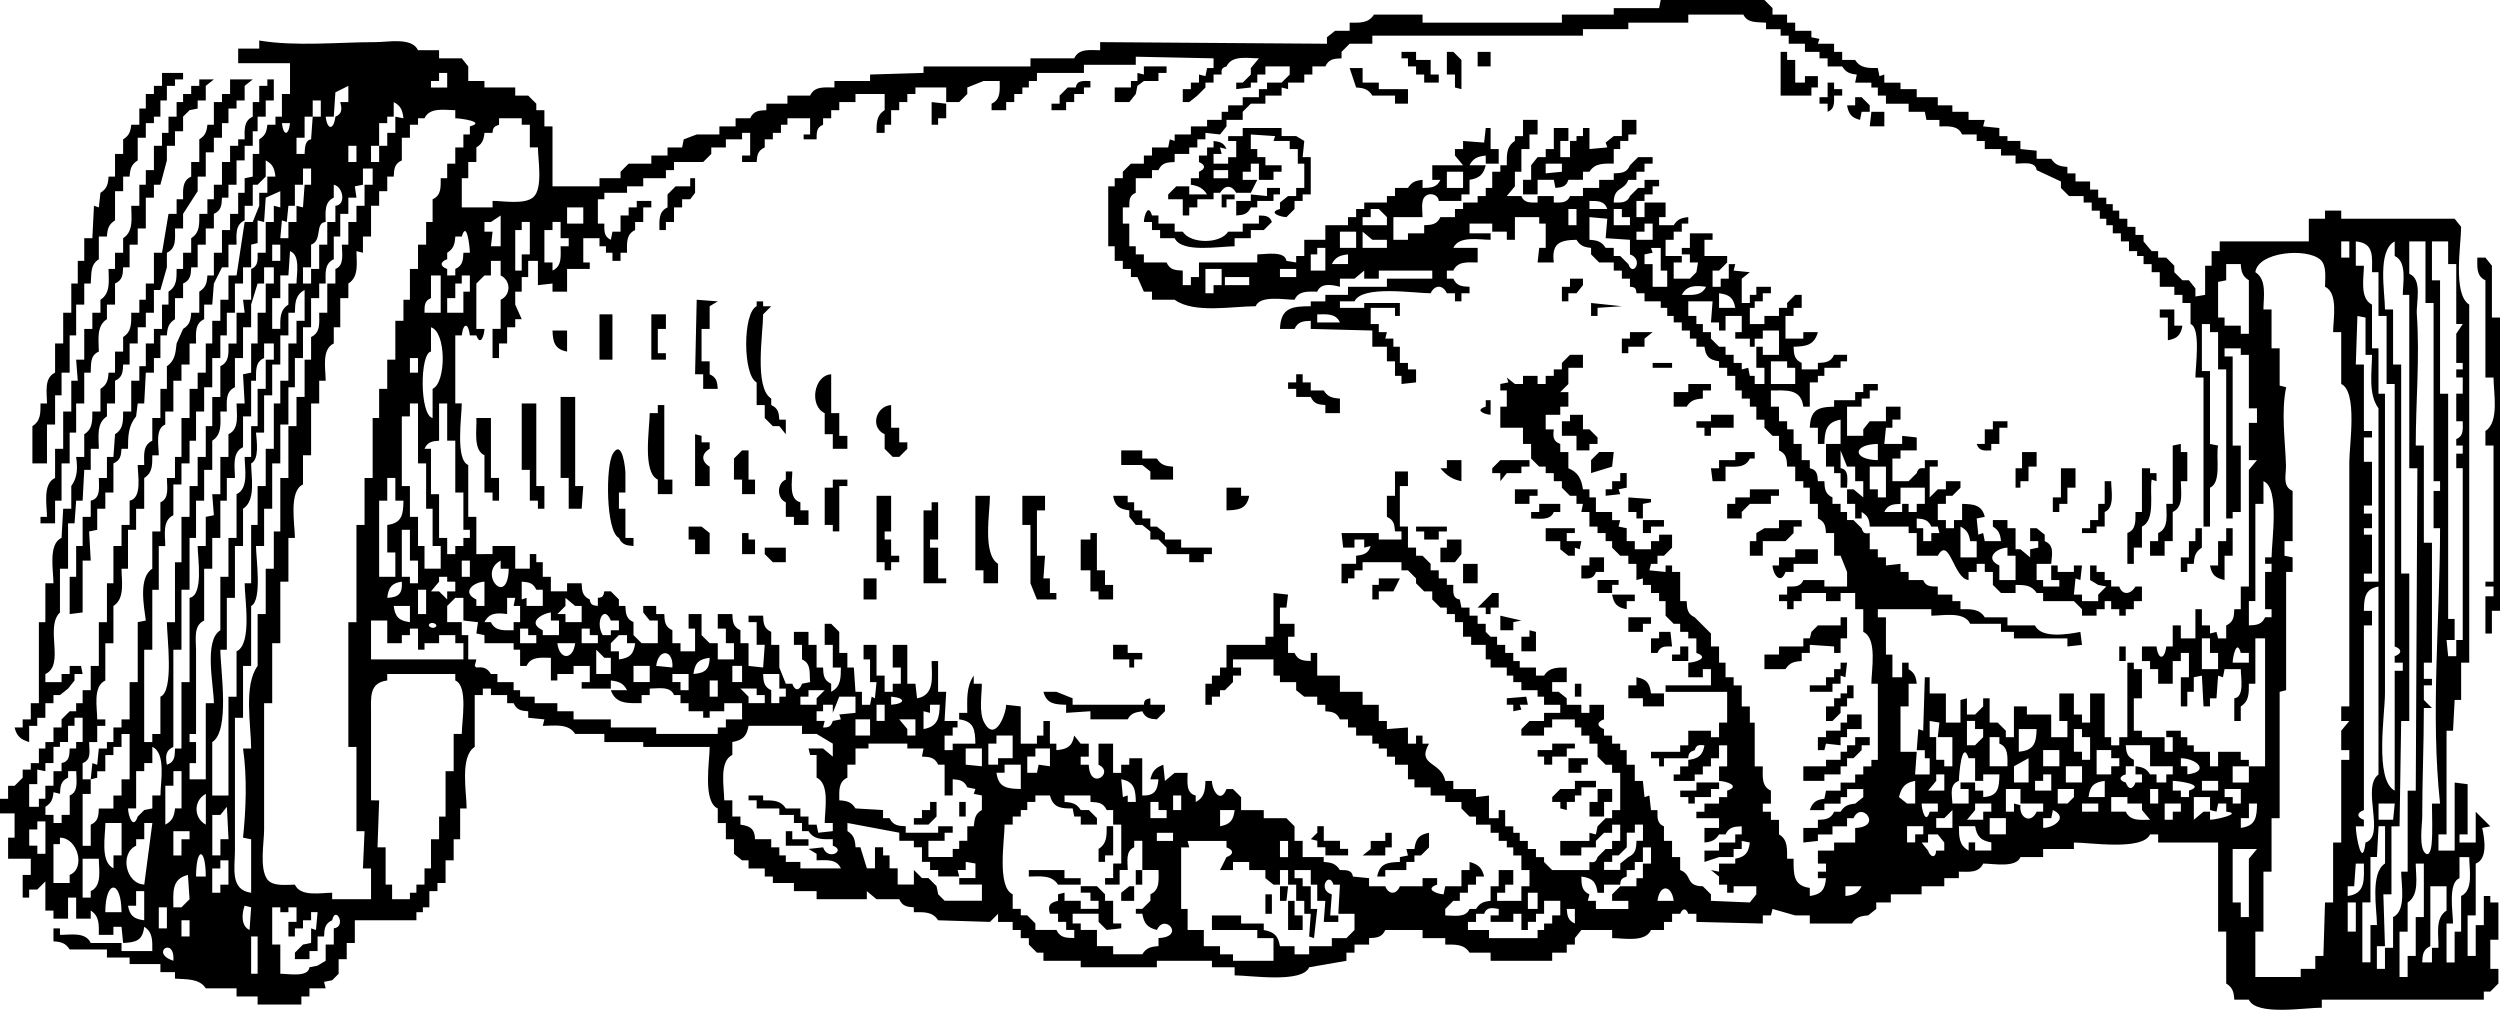<?xml version="1.0" encoding="utf-8"?>
<svg xmlns="http://www.w3.org/2000/svg" xmlns:cc="http://creativecommons.org/ns#" xmlns:dc="http://purl.org/dc/elements/1.1/" xmlns:rdf="http://www.w3.org/1999/02/22-rdf-syntax-ns#" xmlns:svg="http://www.w3.org/2000/svg" height="168.408" id="svg1" version="1.1" width="416.938" xml:space="preserve" viewBox="0 0 416.938 168.408">
	<title id="title2">Handshake</title>
	<defs id="defs1"/>
	<g id="layer1" style="display:inline" transform="translate(-16.755,-40.872)">
		<path xmlns="" d="m 293.723,40.872 -0.27,1.351 h -7.566 v 1.081 h -8.647 v 1.351 h -23.238 v -1.351 h -8.106 c -0.941,1.499 -2.441,1.347 -4.053,1.351 v 1.351 h -2.432 l -1.351,1.081 v 1.081 l -37.83,-0.27 v 1.351 c -1.617,7.09e-4 -3.545,-0.355 -4.323,1.351 h -7.296 v 1.351 h -17.834 v 1.081 l -8.917,0.27 v 1.081 h -5.945 v 1.081 c -1.567,0.002 -3.306,-0.287 -4.053,1.351 h -3.783 v 1.351 h -3.513 v 1.081 c -1.267,0.047 -2.143,0.121 -2.702,1.351 h -2.432 v 1.351 h -2.702 v 1.351 h -3.783 l -2.162,0.811 -0.27,1.351 h -2.432 v 1.351 h -2.702 v 1.351 h -3.783 l -1.351,1.351 v 1.081 h -3.513 v 1.351 h -7.836 v -9.998 h -1.351 v -2.702 h -1.351 v -1.081 l -1.351,-1.351 h -2.162 V 55.464 H 97.549 V 54.383 H 94.847 V 51.951 L 93.766,50.6 H 89.983 V 49.249 H 86.47 c -1.002,-2.195 -5.005,-1.351 -7.026,-1.351 -6.15,-3.3e-5 -13.428,0.756 -19.455,-0.27 v 1.351 h -3.513 v 2.432 h 8.647 v 5.134 h -1.351 v 3.783 h -1.081 v 1.351 h -1.351 c -0.12,1.158 -0.343,1.806 -1.351,2.432 v 2.432 h -1.081 v 3.783 l -1.351,0.27 v 2.432 h -1.081 v 3.513 H 55.125 v 2.702 h -1.351 v 3.783 h -1.351 v 3.783 h -1.081 c -0.079,1.248 -0.257,2.019 -1.351,2.702 v 3.513 h -1.351 c -0.079,1.248 -0.257,2.019 -1.351,2.702 l -1.081,2.432 c -0.172,1.533 -0.254,2.877 -1.621,3.783 v 3.783 h -1.081 v 4.864 h -1.351 v 3.783 c -1.638,0.747 -1.349,2.486 -1.351,4.053 h -1.081 c 0,1.651 0.779,5.521 -1.351,5.945 v 4.053 h -1.351 v 3.513 h -1.351 v 6.215 H 34.589 v 6.485 h -1.351 v 7.296 h -1.351 v 4.053 h -1.351 v 2.162 h -1.081 v 1.351 h -1.081 l -1.351,1.351 v 1.351 h -1.351 v 2.432 h -1.351 v 1.081 h -1.081 v 2.432 H 21.889 v 1.081 h -1.351 v 1.351 l -1.351,1.351 h -1.081 v 2.162 h -1.351 v 2.432 h 2.432 v 4.053 h -1.081 v 3.513 h 3.783 v 2.702 h -1.351 v 3.783 h 1.081 v -1.351 h 1.351 l 1.351,-1.351 v 4.864 h 1.351 v 1.351 h 2.432 v -3.513 h 1.351 v 3.513 h 2.432 v -1.351 c 1.499,0.941 1.347,2.441 1.351,4.053 h 2.432 v -1.351 h 1.351 l 0.27,2.702 c 2.139,-0.107 3.248,-0.388 3.513,-2.702 1.499,0.941 1.347,2.441 1.351,4.053 h -5.134 v -1.351 h -5.134 c -0.86,-1.885 -3.379,-1.351 -5.134,-1.351 v -1.081 h -1.081 v 2.162 c 1.248,0.079 2.019,0.257 2.702,1.351 h 6.215 v 1.351 h 3.783 v 1.081 h 5.134 v 1.351 h 2.432 v 1.081 c 1.812,0.144 4.069,-0.077 5.134,1.621 h 5.134 v 1.351 h 3.513 v 1.351 h 7.296 v -1.351 h 1.351 v -1.351 h 2.702 l -0.27,-1.081 1.351,-0.27 1.081,-1.081 v -2.432 h 1.351 v -2.702 h 1.351 v -3.783 h 10.268 v -1.351 h 1.081 V 192.192 H 88.362 v -2.702 h 1.351 v -1.351 h 1.351 v -3.783 h 1.351 v -3.513 h 1.081 v -5.134 h 1.081 c 0,-2.645 -1.164,-8.69 1.351,-10.268 v -8.647 h 1.351 v -1.081 h 1.351 v 1.081 h 2.702 v 1.351 h 1.081 c 0.516,1.137 1.24,1.274 2.432,1.351 v 1.081 l 2.702,0.27 -0.27,1.081 c 1.895,3e-5 4.263,-0.468 5.404,1.351 h 4.864 v 1.351 h 6.485 v 0.811 h 11.079 c 0,2.424 -1.194,9.106 1.351,10.268 v 2.432 h 1.351 v 2.702 h 1.351 v 2.432 l 1.351,1.081 h 1.081 v 1.351 h 2.702 v 1.351 h 1.351 v 1.081 h 3.513 v 1.351 h 3.783 v 1.351 h 8.377 v -1.351 l 1.621,1.351 h 3.783 c 0.516,1.137 1.24,1.274 2.432,1.351 v 0.811 c 1.613,0.004 3.113,-0.148 4.053,1.351 l 8.647,0.27 1.351,-1.351 v 1.351 h 2.432 v 1.351 h 1.351 v 1.351 h 1.351 v 1.081 l 1.351,1.351 h 1.081 v 1.351 h 6.215 v 1.081 h 12.7 v -1.081 h 9.187 v 1.081 h 3.783 v 1.351 c 2.602,0 11.285,1.352 12.43,-1.351 l 6.215,-1.081 v -1.351 h 1.351 v -1.351 h 2.432 v -1.081 c 1.267,-0.047 2.143,-0.121 2.702,-1.351 h 6.215 v 1.351 h 3.783 v 1.081 c 1.613,0.004 3.113,-0.148 4.053,1.351 h 3.513 v 1.351 h 10.268 v -1.351 h 2.432 v -1.351 h 1.351 v -1.081 l 1.081,-1.351 h 5.134 v 1.351 c 1.955,0 5.518,0.767 6.485,-1.351 h 2.162 v -1.351 h 1.351 v -1.351 h 1.351 c 0.392,-0.964 0.986,-0.993 1.351,0 h 1.351 v 1.351 l 11.079,0.27 v -1.351 h 1.351 l 0.27,-1.081 3.783,1.081 h 2.432 v 1.351 h 7.026 c 0.707,-1.075 1.45,-1.271 2.702,-1.351 l 1.351,-1.081 v -1.081 h 2.432 v -1.351 h 5.134 v -1.351 h 3.783 v -1.351 h 2.432 v -1.081 c 1.567,-0.002 3.306,0.287 4.053,-1.351 1.685,0 5.483,0.767 6.215,-1.081 h 3.783 v -1.351 h 5.134 v -1.081 c 2.697,0 11.447,1.394 12.7,-1.351 h 1.351 v 1.351 h 9.998 v 14.862 h 1.351 v 8.647 c 1.094,0.683 1.272,1.454 1.351,2.702 h 2.432 c 1.233,2.757 9.498,1.289 12.16,1.351 v -1.351 h 27.021 v -1.351 h 1.081 l 1.351,-1.351 v -2.432 h -1.351 v -4.864 h 1.351 v -6.215 h -1.351 v -1.081 h -1.081 v 4.864 h -1.351 v 5.134 h -1.351 v -6.755 h 1.351 v -8.647 c 2.066,-0.772 1.452,-4.202 1.081,-5.945 l 1.351,-0.27 -1.351,-1.351 -1.081,-1.081 v 5.134 h -2.702 v -1.351 h 1.351 v -8.377 l -2.162,-0.27 v 11.349 h -2.702 v -2.702 h 1.351 v -17.294 h 1.081 l 0.27,-5.134 h 1.081 v -6.215 h 1.351 V 91.672 c -2.786,-1.747 -1.351,-9.97 -1.351,-12.97 l -1.081,-1.351 h -18.915 v -1.351 h -2.702 v 1.351 h -2.702 v 3.783 H 386.947 v 1.621 h -1.351 v 2.432 h -1.081 v 4.864 l -1.621,0.27 v -1.351 l -1.081,-1.351 h -1.081 L 379.381,86.268 v -1.081 l -1.351,-1.351 h -1.351 v -1.081 h -1.081 l -1.351,-1.621 v -1.081 h -1.351 v -1.351 h -1.351 v -1.351 h -1.351 v -1.351 h -1.081 v -1.081 h -1.081 v -1.081 h -1.351 v -1.351 h -1.351 v -1.351 h -2.432 v -1.351 h -1.351 v -1.081 c -1.252,-0.08 -1.995,-0.276 -2.702,-1.351 h -2.432 v -1.351 l -2.702,-0.27 v -1.351 h -2.162 v -0.811 h -1.351 v -1.351 l -2.702,-0.27 0.27,-1.081 h -2.702 v -1.351 h -2.702 v -1.081 h -2.432 v -1.351 h -3.513 v -1.351 h -2.702 v -1.081 h -2.702 v -1.351 l -0.811,0.27 -0.27,-1.351 c -1.548,-0.008 -2.89,0.073 -3.783,-1.351 h -2.162 v -1.351 h -1.351 v -1.351 h -2.702 l 0.27,-0.811 -1.351,-0.27 v -1.081 h -2.702 v -1.351 h -1.351 v -1.351 h -2.432 V 42.224 l -1.351,-1.351 H 293.723 m 13.781,2.432 c 0.703,1.476 2.339,1.222 3.783,1.351 v 1.081 h 2.432 v 1.081 h 1.351 v 1.351 h 2.702 v 1.351 h 2.432 v 1.081 h 1.351 v 1.351 h 2.432 c 0.626,1.008 1.274,1.231 2.432,1.351 l -0.27,1.351 h 2.702 v 0.811 h 1.081 v 1.351 h 1.351 v 1.351 h 3.783 v 1.351 h 2.702 l 0.27,1.351 h 2.162 v 1.081 c 1.515,0.004 3.069,-0.214 3.783,1.351 h 2.432 v 1.081 h 1.351 v 1.351 h 2.702 v 1.081 h 2.432 v 1.351 c 1.206,0 3.322,-0.466 3.513,1.081 l 4.053,1.891 v 1.081 l 1.351,1.351 h 2.432 v 1.081 h 1.351 v 1.351 h 1.351 v 1.351 h 1.081 v 1.081 h 1.081 v 1.351 h 1.351 v 1.351 h 1.351 v 1.621 h 1.351 v 0.811 h 1.081 v 1.351 h 1.351 V 86.268 h 1.351 v 2.432 h 2.432 v 1.351 h 1.351 v 1.351 h 1.351 v 3.513 c 1.748,0.586 0.811,7.109 0.811,8.917 h 1.351 v 24.86 h 1.081 v -6.485 c 1.983,-0.879 0.945,-5.132 1.351,-7.026 l -1.351,-0.27 v -12.16 h -1.351 v -7.836 h 1.351 v 1.351 h 1.351 v 6.215 h 1.351 v 24.86 h 1.081 v -1.081 h 1.351 v -11.079 h -1.351 v -14.862 h -1.351 v -1.351 h 2.702 v 1.081 h 1.351 v 8.917 h 1.351 v 2.432 h -1.351 v 6.215 h 1.351 l -1.351,1.621 v 19.455 h -1.351 v 3.783 h -1.081 c -0.047,1.267 -0.121,2.143 -1.351,2.702 v 2.162 h -1.351 l -0.27,-1.081 -1.081,0.27 v -1.351 h -1.351 v -2.702 h -1.081 v 4.864 h -2.432 v -2.162 h -1.351 v 3.513 h -1.081 c -0.267,2.28 -1.355,2.28 -1.621,0 h -2.432 v 2.432 h 1.351 v 1.351 h 1.351 v 2.432 h 2.432 v -3.783 h 1.351 v -1.351 h 1.351 v 4.053 h -1.351 v 4.864 h 1.081 v -2.432 h 1.081 v -2.432 l 1.351,-0.27 0.27,5.134 h 1.081 v -1.351 h 1.081 l 0.27,-3.783 0.811,0.27 0.27,-1.351 h 2.702 c 0,1.346 0.662,4.649 -1.081,4.864 v 3.783 h 1.081 v -2.432 c 1.424,-0.893 1.343,-2.235 1.351,-3.783 h 1.081 v -7.566 h 1.621 v 21.347 h -2.702 v 2.702 h -2.702 v -2.702 h 2.702 v -1.081 h -1.351 v -1.351 h -3.783 v 2.432 h -1.351 v -2.432 h -2.702 v -1.081 h -1.081 v -1.351 h -1.081 v -1.081 h -2.432 v 1.081 h 1.081 v 2.432 h -1.351 v -2.432 h -3.783 v -1.081 h -1.351 v -5.404 h 1.351 v -4.864 h -1.351 v -1.081 h -1.081 v 12.43 h -1.351 v 1.351 h -1.351 v -1.351 h -1.081 v -7.296 h -2.432 v 4.864 h -1.351 v -1.351 h -1.351 v -3.513 h -2.432 v 4.594 h 1.351 v 2.702 h -2.702 v -3.783 h -4.053 v -1.351 h -2.162 v 5.134 h -1.351 v -1.081 l -1.351,-1.351 h -1.351 v -4.053 h -1.081 v 1.351 l -1.351,1.351 h -1.351 v -2.702 l -1.081,0.27 v 3.783 h -2.432 v -4.864 h -2.702 v -2.702 h -0.811 l -0.27,8.917 -0.811,-0.27 -0.27,3.513 h 1.351 v 1.351 h 0.811 v 2.702 h -2.432 l 0.27,-3.783 h -2.702 v -7.566 h 1.351 v -3.783 h 1.351 c -0.12,-1.158 -0.344,-1.806 -1.351,-2.432 v -1.081 h -1.081 v 2.432 h -1.621 v -3.783 h -1.081 v -6.215 h -1.351 v -1.351 h 8.917 v 1.081 c 1.955,0 5.518,-0.767 6.485,1.351 h 5.134 v 1.351 h 2.162 v 1.081 h 8.917 v 1.351 l 2.432,-0.27 -0.27,-2.162 c -2.016,0.391 -6.542,1.162 -7.566,-1.081 h -4.594 v -1.351 h -3.783 c -0.941,-1.499 -2.441,-1.347 -4.053,-1.351 v -1.351 h -1.351 v -1.081 h -2.432 v -1.351 c -1.116,-0.01 -1.983,0.053 -2.432,-1.081 h -2.432 v -1.351 h -1.351 v -1.351 l -2.432,0.27 v -1.351 h -1.351 v -1.351 h -1.351 v -2.702 c -0.836,0.141 -1.119,0.022 -1.351,-0.811 l -1.351,-1.351 h -1.081 v -1.351 h -1.081 v -1.351 h -1.351 v -1.081 c -1.23,-0.56 -1.304,-1.435 -1.351,-2.702 h -1.081 c -0.065,-1.105 -0.159,-1.925 -1.351,-2.162 v -1.351 h -1.351 v -2.702 h -1.351 v -2.432 h -1.081 v -1.351 h -1.351 v -2.432 h -1.351 v -2.702 c 2.536,0.002 5.022,-0.359 5.404,2.702 h 1.081 v -4.053 h 1.351 v -1.081 h 1.081 v -1.351 h 2.702 v -1.081 h 1.081 v -1.081 h -2.162 c -0.56,1.23 -1.435,1.304 -2.702,1.351 v 1.081 h -2.702 v -1.081 c -1.23,-0.56 -1.304,-1.435 -1.351,-2.702 2.076,-0.049 3.462,-0.253 4.053,-2.432 h -2.432 v 1.081 h -2.972 v -3.783 h 1.351 V 92.213 h 1.351 v -2.162 h -1.081 l -1.351,1.351 v 0.811 h -1.351 v 1.351 h -2.432 v 1.351 H 308.585 V 92.213 h 0.811 v -1.081 h 1.351 v -1.351 h 1.351 v -1.081 h -2.432 v 1.351 h -1.081 v 1.351 h -1.351 v -4.053 l 1.351,-1.081 -2.702,-0.27 0.27,-1.081 h -1.081 v 2.432 h -1.351 v 1.351 h -1.351 v -2.702 h 1.081 l 1.351,-1.351 v -1.081 h -3.783 v -2.702 h 1.351 v -1.081 h -3.783 v 2.432 h -1.351 v 1.081 h 1.351 v 1.351 h 1.351 l -0.27,1.621 -1.081,1.081 h -2.702 v -2.702 h 1.351 v -1.081 h -2.702 v -2.702 h 1.351 v -1.351 h 1.351 v -1.351 h 1.081 v -1.081 c -1.158,0.12 -1.806,0.344 -2.432,1.351 h -2.432 v -1.351 h 1.081 v -2.432 h -3.513 v 2.432 h -1.351 v -2.702 h 1.351 v -1.081 h 1.351 v -1.351 h 1.081 v -1.081 h -2.432 v 1.351 h -1.081 l -1.351,1.351 c -0.483,1.219 -1.529,1.078 -2.702,1.081 0.017,-2.697 1.725,-1.865 2.432,-3.783 h 1.351 v -1.351 h 1.351 v -1.351 h 1.351 v -1.081 h -2.432 l -1.351,1.351 c -0.517,1.277 -1.432,1.298 -2.702,1.351 v 1.081 h -2.432 v 1.351 h -2.702 V 73.568 h -2.162 c -0.483,1.218 -1.529,1.078 -2.702,1.081 V 73.568 h -2.702 v 1.081 c -1.174,-0.003 -2.219,0.138 -2.702,-1.081 h -2.432 l 1.351,-1.621 v -2.432 h 1.081 V 65.732 h 1.351 v -2.432 h 1.351 v -2.432 h -2.432 v 2.702 h -1.351 v 0.811 c -1.499,0.941 -1.347,2.441 -1.351,4.053 h -1.081 v 1.081 h -1.351 v 2.702 h -1.081 V 73.568 h -1.351 v 1.081 h -2.432 v 1.081 h -1.351 v 1.351 h -2.432 c -0.56,1.23 -1.435,1.304 -2.702,1.351 v 1.351 h -2.702 v 1.081 h -2.432 v -3.783 h 4.864 c 0,-0.917 -0.303,-2.558 0.311,-3.319 0.744,-0.923 2.326,-0.476 2.391,0.617 h 3.783 v -1.081 h 1.351 v -2.432 c 1.608,-0.276 2.312,-0.83 2.702,-2.432 h -2.702 c 0.626,-1.208 1.389,-1.465 2.702,-1.621 v 1.351 h 2.162 V 65.732 h -1.351 v -3.513 h -0.811 l -0.27,2.432 -3.513,-0.27 v 1.351 h -1.351 v 1.081 l 1.351,1.621 h -5.134 v 2.432 h 1.351 c -0.601,1.319 -1.636,1.323 -2.972,1.351 v -1.351 c -1.158,0.12 -1.806,0.343 -2.432,1.351 h -2.162 V 73.568 h -1.351 v 1.081 h -3.783 v 1.081 h -1.351 v 1.351 h -1.351 v 1.351 h -3.783 v 2.432 h -3.513 v 2.702 h -1.351 v 1.081 l -1.621,-0.27 c -0.238,-1.729 -3.544,-1.081 -4.864,-1.081 v 1.351 h -9.728 v 2.432 h -1.351 v 1.351 h -1.351 v -2.432 c -1.267,-0.047 -2.143,-0.121 -2.702,-1.351 h -3.783 v -1.351 h -1.351 v -1.351 h -1.081 v -3.783 h -1.081 V 75.46 h 1.081 c 0.01,-1.116 -0.053,-1.983 1.081,-2.432 V 70.596 h 2.702 v -1.351 h 1.081 c 0.56,-1.23 1.435,-1.304 2.702,-1.351 v -1.351 h 2.432 v -1.081 h 1.351 v -1.351 h 1.351 v -1.081 l 2.432,0.27 1.081,-1.351 v -1.081 h 2.702 v -1.351 l 1.351,-1.351 h 2.432 v -1.351 h 2.702 v -1.351 l 1.081,0.27 v -1.081 h 2.702 v -1.351 h 1.351 V 51.951 h 2.162 c 0.56,-1.23 1.435,-1.304 2.702,-1.351 v -1.081 l 1.351,-1.351 h 3.783 v -1.351 h 35.128 v -1.081 h 7.566 v -1.081 h 9.998 v -1.351 h 9.187 m -57.015,6.215 v 1.081 h 1.081 v 1.351 h 1.351 v 1.351 h 1.351 v 1.351 h 2.432 v -1.351 h -1.351 v -2.432 h -2.432 v -1.351 h -2.432 m 7.566,0 v 3.783 h 1.351 v 2.162 l 1.081,0.27 v -4.864 l -1.351,-1.351 h -1.081 m 5.134,0 v 2.432 h 2.162 v -2.432 h -2.162 m 50.53,0 v 7.296 h 5.134 v -1.351 h 1.081 v -1.891 h -2.162 v 1.081 h -1.621 v -3.783 h -1.351 v -1.351 h -1.081 m -94.574,1.081 v 1.621 h -1.081 l -0.27,1.351 -1.081,-0.27 v 1.351 h -1.351 v 1.081 h -1.351 v 2.162 h 1.081 l 1.351,-1.081 1.351,-1.351 v -0.811 h 1.351 v -1.351 h 1.351 c -0.076,-0.832 -0.008,-1.12 0.811,-1.351 0.884,-1.938 3.607,-1.351 5.404,-1.351 l -1.351,1.621 v 1.081 l -1.351,1.351 h -1.081 v 1.081 l 2.432,-0.27 v -0.811 h 1.081 v -1.351 h 1.351 V 51.951 h 4.053 v 1.351 l -1.351,1.351 h -2.432 v 1.081 h -1.351 v 1.351 h -2.702 v 1.351 h -2.432 v 1.081 h -1.081 v 1.351 h -2.432 v 1.081 h -2.702 v 1.351 h -2.702 v 1.081 l -0.811,-0.27 -0.27,1.351 h -2.702 v 1.351 h -1.351 v 1.351 h -2.162 l -1.351,1.351 v 1.081 h -1.351 v 1.351 h -1.081 v 9.998 h 1.081 v 2.432 h 1.351 v 1.351 h 1.351 v 1.351 h 1.081 l 1.081,2.432 h 1.351 v 1.351 h 3.783 c 3.2,2.344 9.695,1.081 13.511,1.081 0.743,-1.876 4.769,-1.081 6.485,-1.081 0.714,-1.565 2.268,-1.347 3.783,-1.351 0.594,-1.498 2.467,-1.169 3.783,-0.811 v -1.351 h 2.432 l 1.621,-1.351 v 1.351 h 2.432 v -1.351 h 8.917 v 1.351 h -7.566 v 1.351 h -6.485 v 1.351 h -3.783 v 1.081 h -2.432 v 0.811 c -3.172,0.01 -5.003,0.239 -5.134,3.783 h 2.432 c 0.56,-1.23 1.435,-1.304 2.702,-1.351 v 1.351 l 10.268,0.27 v 2.702 h 2.432 v 2.432 h 1.351 v 2.432 h 1.081 v 1.351 l 2.432,-0.27 v -2.162 h -1.351 v -1.081 h -1.351 v -2.702 h -1.081 v -1.351 h -1.351 l 0.27,-1.081 h -1.351 v -1.351 h -1.351 V 92.213 h 4.053 v 1.351 h 0.811 v -2.162 h -5.945 v 0.811 h -4.053 v -1.081 h 2.432 c 1.253,-2.745 10.003,-1.351 12.7,-1.351 0.664,-1.455 2.038,-1.455 2.702,0 h 1.351 v 1.351 h 1.081 v -1.351 h 1.351 v -1.081 c -1.267,-0.047 -2.143,-0.121 -2.702,-1.351 h -1.081 v -1.351 h 1.081 c 0.747,-1.638 2.486,-1.349 4.053,-1.351 v -2.432 h -4.053 c 0.948,-2.077 4.298,-1.351 6.215,-1.351 v -1.081 h -3.513 v -1.621 h 3.783 v 1.351 h 2.432 v 1.351 h 1.351 v -3.783 h 4.053 v 1.081 h 1.081 v 4.053 h -1.081 l -0.27,2.432 h 2.702 c -0.383,-3.103 0.861,-3.741 3.783,-3.783 0.626,1.008 1.274,1.231 2.432,1.351 v 1.081 l 1.351,1.351 h 2.432 v 1.351 h 1.351 v 1.351 h 1.351 v 1.351 c 0.85,0.045 1.036,0.231 1.081,1.081 h 1.351 v 1.351 h 2.702 v 1.081 h 1.081 v 1.351 h 1.081 v 1.081 h 1.351 v 1.351 h 1.351 v 1.351 h 1.081 v 1.351 h 1.351 c 0.192,1.656 0.798,2.188 2.432,2.432 v 1.081 h 1.351 v 1.351 h 1.351 v 2.432 h 1.081 v 1.351 h 1.351 v 1.351 h 1.081 v 2.162 h 1.351 v 1.351 l 1.351,1.351 h 1.081 v 2.432 c 1.23,0.56 1.304,1.435 1.351,2.702 h 1.351 v 2.432 h 1.351 v 1.081 h 1.081 v 2.702 h 1.351 v 2.432 c 1.137,0.516 1.274,1.24 1.351,2.432 h 1.351 v 3.783 h 1.081 l 1.081,2.702 v 2.432 h -3.783 v -1.081 h -3.513 c -0.483,1.218 -1.529,1.078 -2.702,1.081 v 1.351 h -1.351 v 1.081 h 1.351 v 1.351 h 1.081 v -1.351 h 1.351 v -1.351 h 4.053 v 1.351 h 2.432 v -1.351 h 2.432 v 2.702 h 1.351 v 3.783 c 2.388,1.09 1.351,6.414 1.351,8.647 h 1.081 v 12.7 h -1.081 v 1.081 h -1.351 v 1.351 h -1.351 v 1.351 h -2.432 v 1.351 h -2.432 l -0.27,1.351 c -1.379,0.158 -1.975,0.57 -2.432,1.891 h 2.432 v -1.081 h 2.702 v -1.081 h 1.081 v -1.351 h 2.702 v 1.351 l -1.351,1.081 c -1.158,0.12 -1.806,0.344 -2.432,1.351 h -1.081 c -0.56,1.23 -1.435,1.304 -2.702,1.351 v 1.351 h -2.432 v 2.432 l 2.432,-0.27 v -1.081 h 2.432 v -1.351 h 2.432 v -1.351 h 1.081 c 1.309,-3.025 4.985,1.477 0.27,1.621 v 2.432 h -3.513 v 1.351 h -2.702 v 2.162 h 1.351 v 1.351 h -1.351 v 1.081 h 1.351 c -0.164,1.928 -0.767,2.701 -2.702,2.972 v -1.351 c -2.853,-0.357 -2.695,-2.426 -2.702,-4.864 h -1.081 c -0.023,-1.555 0.157,-3.208 -1.351,-4.053 v -2.432 h -1.351 v -1.351 h -1.351 v -1.351 h 1.351 v -2.162 c -1.638,-0.747 -1.349,-2.486 -1.351,-4.053 h -1.351 v -7.296 h -0.811 v -2.702 h -1.351 v -3.513 h -1.351 v -1.351 h -1.351 v -2.432 h -1.081 v -2.702 h -1.351 v -2.162 l -1.351,-1.351 -1.351,-1.351 c -1.23,-0.56 -1.304,-1.435 -1.351,-2.702 h -1.081 v -4.864 h -1.351 v -1.081 h -1.081 v 1.081 l -2.702,-0.27 0.27,-1.081 h 1.081 v -1.351 h 1.081 l 1.351,-1.351 v -2.162 h -2.162 v 1.081 h -1.351 v 1.351 h -2.702 v -1.351 h -1.351 v -2.162 l -1.351,-0.27 0.27,-1.081 h -1.351 v -1.351 h -2.702 v -2.432 h -1.081 v -1.351 h -1.081 c -0.247,-1.708 -0.784,-2.84 -2.432,-3.513 v -2.702 h -1.351 v -1.351 c -1.219,-0.434 -1.224,-1.247 -1.081,-2.432 h -1.351 v -2.432 h 2.432 v -1.351 h 1.351 v -2.432 h -1.351 l 1.351,-1.351 v -2.702 h 2.432 v -2.162 h -2.162 l -1.351,1.351 v 1.081 h -1.351 v 1.081 h -1.351 v 1.351 h -1.351 v -1.351 h -2.432 v 1.351 h -1.351 l -1.351,-1.081 0.27,0.811 -1.351,0.27 v 1.081 h 1.081 v 2.702 h -1.081 v 3.513 h 3.783 v 2.702 h 1.351 v 2.432 l 1.351,1.351 h 1.081 v 1.081 h 1.351 v 1.351 h 1.351 v 1.081 l 1.351,1.351 h 1.081 v 1.351 h 1.081 l -0.27,1.351 h 1.351 v 2.432 h 1.351 v 1.081 h 1.351 v 1.351 h 1.081 v 1.081 l 1.351,1.351 h 1.351 v 1.351 h 1.351 v 2.702 l 1.081,-0.27 v 1.081 h 1.351 v 1.351 h 1.351 v 1.351 h 1.081 v 2.432 l 1.351,1.351 h 1.081 v 1.351 h 1.351 v 1.081 h 1.351 v 2.432 c 2.319,0.782 -0.168,1.602 -1.351,1.621 v 2.432 h 2.432 v -1.351 h 1.351 v 2.702 h -7.566 v 1.081 h 10.268 v 5.134 h -1.351 v 2.432 h -1.351 v -1.081 h -3.783 v 2.432 h -1.351 v 1.081 h -4.864 v 1.081 h 1.351 v 1.351 h 0.811 v -1.351 h 4.053 c 0.044,-0.868 0.261,-1.079 1.081,-1.351 0.261,-0.92 0.721,-0.907 1.621,-0.811 -0.305,1.702 -1.013,2.223 -2.702,2.432 v 1.081 h -1.351 v 1.351 h -1.081 v 1.081 h 3.513 v -1.081 h 1.351 v -1.351 h 1.351 v -1.351 h 1.351 v -2.162 h 1.351 v 3.513 h -1.351 v 2.432 c 1.183,0.019 3.67,0.839 1.351,1.621 v 1.081 h -1.351 v 1.081 h -2.432 v 1.351 h -1.351 v 1.081 h 3.783 v 1.621 h -2.432 v 2.432 c 1.158,-0.12 1.806,-0.343 2.432,-1.351 h 1.081 c 0.56,-1.23 1.435,-1.304 2.702,-1.351 v 1.351 h -1.081 v 1.351 h -2.702 v 1.351 h -2.432 v 1.891 l 2.432,-0.811 h 2.432 v -1.351 h 1.351 v -1.351 l 1.351,0.27 c -0.209,1.689 -0.73,2.397 -2.432,2.702 v 0.811 h -2.702 v 1.351 l -1.351,-0.27 1.351,1.081 v 1.351 h 1.351 v 1.351 h 1.081 v -1.081 h 3.783 v 1.351 l -1.081,1.351 -6.485,-0.27 v -1.081 l -1.351,-1.351 c -2.963,-0.018 -1.723,-1.955 -3.783,-2.702 v -2.162 h -1.351 v -2.702 h -1.351 v -2.432 c -1.218,-0.483 -1.078,-1.529 -1.081,-2.702 h -1.081 l -0.27,-2.432 -0.811,0.27 -0.27,-2.702 h -1.351 v -2.702 h -1.351 v -2.432 h -1.081 v -1.081 h -1.351 v -1.351 h -1.351 v -1.081 c -1.23,-0.415 -1.23,-1.206 0,-1.621 v -2.432 h -2.432 v 1.351 h -1.351 v -1.351 h -2.432 v -1.081 l -1.351,-1.081 h -1.081 v -1.621 h 2.432 v -2.432 c -1.548,0.008 -2.89,-0.073 -3.783,1.351 h -1.351 v -1.351 h -2.702 v -1.081 h -1.081 v -1.351 h -1.351 v -1.351 h -1.351 v -1.351 h -1.081 l -0.811,-0.811 v -1.351 h -1.351 v -1.351 h -1.351 v -1.351 h -1.351 l -0.27,-1.351 c -1.28,-0.158 -1.078,-1.36 -1.081,-2.432 h -1.081 v -1.081 h -1.351 v -1.351 h -1.351 v -1.081 l -1.351,-1.351 h -1.081 v -1.351 h -1.351 v -3.513 h -1.351 v -6.755 h 1.351 v -2.432 h -2.162 v 4.053 h -1.351 v 3.513 c 1.137,0.516 1.274,1.24 1.351,2.432 h 1.081 v 1.351 h -3.783 v -1.081 h -6.215 l 0.27,2.432 h 1.891 v -1.351 h 1.621 v 1.351 l 1.081,-0.27 c -0.399,1.274 -1.175,1.471 -2.432,1.621 v 1.351 h -2.432 v 3.243 h 1.081 v -0.811 h 1.081 v -1.351 h 1.351 v -1.351 h 6.485 v 1.351 h 1.081 l 1.351,1.351 v 0.811 l 1.351,1.351 h 1.351 v 1.351 l 1.351,1.351 h 1.081 v 1.081 h 1.351 v 1.351 h 1.351 v 2.432 h 1.351 v 1.351 h 2.432 v 2.432 h 0.811 v 1.351 h 2.702 v 1.351 h 1.081 v 1.081 h 1.351 v 1.351 h 2.702 v 1.081 h 1.081 v 1.351 h 2.702 v 1.351 h -2.702 v 1.351 h -2.432 l -1.351,1.351 v 1.081 h 3.783 v -1.351 h 1.351 v -1.351 h 3.783 v 1.351 h 1.081 v 1.351 h 1.351 v 1.351 h 1.351 v 2.162 l 1.351,1.351 h 1.081 v 1.351 h 1.351 v 6.215 h -1.351 v 1.351 h -1.081 l -1.351,1.351 -0.27,1.351 -1.081,-0.27 v 1.351 h -4.864 v 2.432 h 3.513 v -1.351 h 2.432 v -1.081 l 1.351,-1.351 h 1.351 v -1.351 h 1.351 v 2.702 h -1.351 v 1.351 h -1.081 l -1.351,1.351 c -0.27,0.82 -0.503,0.944 -1.351,0.811 v 1.351 h -6.215 l -1.351,-1.351 v -0.811 h -1.351 v -1.351 h -1.351 v -1.351 h -1.351 v -1.351 h -1.081 v -1.081 h -1.351 v -2.702 h -1.081 v 1.351 h -1.621 v -3.783 l -2.162,0.27 v -1.351 h -3.783 v -1.351 h -1.351 c -0.57,-3.274 -4.855,-2.486 -2.702,-6.215 h -1.081 v -1.351 h -1.081 v 1.351 h -1.351 v -2.702 l -3.513,0.27 v -1.351 h -1.351 v -2.702 h -2.702 v -2.162 h -3.783 v -2.702 h -3.783 v -3.783 h -1.081 v 1.351 c -1.267,-0.047 -2.143,-0.121 -2.702,-1.351 h -1.081 v -2.702 h 1.081 v -2.162 h -2.432 v -2.702 h 1.081 l 0.27,-2.162 -2.432,-0.27 v 7.296 h -1.351 v 1.351 h -6.485 v 3.783 h -1.081 v 1.351 h -1.351 v 1.351 h -1.081 v 3.513 h 1.081 v -1.351 h 1.351 v -1.081 h 0.811 l 1.351,-1.351 v -1.081 h 1.351 v -1.351 h -1.351 v -1.351 h 6.755 v 2.702 h 1.081 v 1.081 h 2.702 v 1.351 l 1.351,1.081 h 2.162 v 1.351 h 1.351 v 1.081 c 1.191,0.077 1.916,0.214 2.432,1.351 h 1.351 v 1.351 h 1.351 v 1.351 h 2.702 v 1.351 h 1.081 v 0.811 h 1.351 v 1.351 h 1.351 v 1.351 h 2.162 v 2.432 h 1.081 v 1.351 h 2.702 v 1.351 h 2.432 v 1.081 h 2.702 v 1.081 l 1.351,1.351 h 1.081 v 1.351 h 2.432 v 1.351 h 1.351 v 1.351 h 1.351 v 1.081 h 1.081 v 1.351 h 1.351 v 2.432 h 1.351 v 2.702 h -1.351 v 2.432 h -4.053 v -1.351 h 1.351 v -1.351 h 1.351 v -2.432 h -2.432 v 2.702 h -1.351 v 2.432 c -1.158,0.12 -1.806,0.343 -2.432,1.351 h -1.081 c -0.612,1.544 -2.648,1.081 -4.053,1.081 v -1.081 l 1.351,-1.351 h 1.081 v -1.351 h 1.351 v -1.351 h 1.351 v -1.351 h 1.351 c -0.359,-1.477 -0.981,-2.034 -2.432,-2.432 v 1.351 h -1.351 v 2.702 h -2.702 l -0.27,1.351 c -1.199,-0.076 -3.216,-0.913 -1.081,-1.621 v -1.081 h -2.432 v 1.351 h -3.783 c -0.562,1.43 -1.883,1.442 -2.432,0 h -2.702 v -1.351 l -2.702,-0.27 c -0.159,-1.155 -1.168,-1.07 -2.162,-1.081 -0.683,-1.094 -1.454,-1.272 -2.702,-1.351 v -0.811 h -3.513 v -2.702 h -1.351 v -2.432 l -1.351,-1.351 h -3.783 v -1.351 h -3.783 v -2.162 l -1.351,-1.351 h -1.081 c -0.984,2.531 -2.397,0.278 -2.432,-1.351 h -1.081 c -0.056,1.562 -0.142,2.736 -1.621,3.513 v -1.081 c -1.711,-0.4 -1.349,-2.36 -1.351,-3.783 h -2.162 l -1.621,1.351 -0.27,-2.702 c -1.315,0.492 -1.831,1.066 -2.162,2.432 h 1.351 c -0.158,1.938 -0.688,2.748 -2.702,2.702 v -6.215 h -2.162 v 1.081 h -1.351 v 1.351 h -1.351 v -4.864 h -2.432 v 3.513 c 2.797,1.277 -1.449,4.493 -1.621,0 h -1.351 v -1.351 h 1.351 v -2.162 h -1.351 l -1.081,-1.351 c -0.329,1.83 -1.182,2.281 -2.972,2.432 v -1.081 h -1.081 v -3.783 h -1.081 v 2.432 h -1.081 v 1.351 h -2.702 v -6.215 l -2.432,-0.27 c -0.024,1.579 -1.847,6.36 -3.665,2.943 -0.908,-1.706 -0.388,-4.577 -0.388,-6.456 h -1.351 v -1.351 c -1.288,1.861 -1.08,4.042 -1.081,6.215 h -1.351 v 1.081 c 2.498,0.312 2.668,1.791 2.702,4.053 h -3.783 v 1.081 h -1.351 v -2.432 h 1.351 v -1.351 h 0.811 v -1.081 h -2.162 l 0.27,-4.864 h -1.351 v -5.134 h -1.081 c -2.8e-4,2.468 0.648,5.682 -2.432,6.215 l -0.27,-2.432 h -1.351 v -6.485 h -2.432 v 3.783 h 1.351 v 2.702 h -1.351 v 1.351 h -1.351 v -2.702 h -1.351 v -5.134 h -2.162 v 2.432 h 1.081 v 3.783 h 1.081 l -0.27,2.702 -0.54,-0.27 -0.27,1.351 h -1.351 v -2.162 h -1.081 l -0.27,-4.053 h -1.081 v -2.432 h -1.351 v -3.513 l -1.351,-1.351 h -1.081 v 3.513 h 1.351 v 3.783 h 1.351 c -0.025,1.699 0.028,3.186 -1.621,4.053 v -1.351 c -1.23,-0.56 -1.304,-1.435 -1.351,-2.702 h -1.081 v -3.783 h -1.351 v -2.162 h -2.432 v 2.162 h 1.351 v 2.432 c 1.598,0.69 1.198,2.298 1.351,3.783 l -1.351,0.27 c -0.415,1.23 -1.207,1.23 -1.621,0 h -1.081 l -1.081,-2.702 v -3.783 h -1.351 v -2.162 c -1.23,-0.56 -1.304,-1.435 -1.351,-2.702 h -2.432 v 1.081 h 1.351 v 3.783 h 1.351 l -0.27,3.783 -2.432,-0.27 v -3.783 h -1.351 v -2.162 c -1.23,-0.56 -1.304,-1.435 -1.351,-2.702 h -2.432 v 2.432 h 1.351 v 2.432 h 1.351 v 2.702 h -2.702 v -2.702 h -1.351 l -1.351,-1.351 v -3.513 h -2.162 v 2.432 h 1.081 v 3.783 h -2.432 v -1.351 h -1.351 v -2.162 c -1.23,-0.56 -1.304,-1.435 -1.351,-2.702 h -1.351 v -1.351 h -2.162 v 1.081 l 1.081,1.351 h 1.351 v 3.783 h -2.702 l -1.351,-1.351 v -2.162 c -1.23,-0.56 -1.304,-1.435 -1.351,-2.702 h -1.081 v -1.081 l -1.351,-1.351 h -1.081 c -0.162,0.789 -0.266,1.041 -1.081,1.081 v 1.351 c -0.864,-0.094 -1.244,-0.187 -1.351,-1.081 -1.23,-0.56 -1.304,-1.435 -1.351,-2.702 h -2.432 v 1.351 h -2.702 v -2.432 h -1.351 v -2.432 h -1.081 v -1.351 h -1.081 v 2.432 h -2.432 v -3.783 h -3.783 v 1.351 H 96.198 v -6.215 h -1.351 v -8.647 c -2.179,-0.863 -1.081,-8.144 -1.081,-10.268 H 92.685 V 96.806 h 1.081 c 0.24,-2.145 1.111,-2.145 1.351,0 h 1.081 c 0.699,1.895 1.328,-0.033 1.351,-1.081 H 96.198 v -7.566 l 1.351,-1.351 h 1.081 v -2.432 h 1.621 v 2.432 c 1.716,0.826 1.765,3.25 0,4.053 v 4.864 h -1.351 v 4.864 h 1.081 v -2.432 h 1.351 v -2.702 h 1.351 V 94.104 h 1.081 l -1.081,-2.432 v -2.162 h 1.081 v -2.432 h 1.081 v -2.702 h 1.621 v 4.053 l 2.432,-0.27 v 1.351 h 2.432 v -3.783 h 3.783 v -1.081 h -1.081 v -4.053 h 2.702 v 1.351 h 1.081 v 1.081 h 1.081 v 1.351 h 1.351 v -1.351 h 1.081 c 0.004,-1.515 -0.214,-3.069 1.351,-3.783 v -1.351 h 1.351 V 75.46 h 1.351 v -1.081 h -2.432 v 1.081 h -1.351 v 1.351 h -1.351 v 2.702 h -1.351 l -0.27,1.351 c -1.193,-0.548 -1.078,-1.507 -1.081,-2.702 h -1.081 v -4.053 h 1.081 v -1.081 h 3.783 v -1.081 h 2.702 V 70.596 h 3.783 v -1.351 h 1.351 v -1.351 h 4.864 l 1.351,-1.351 v -1.081 h 2.432 v -1.351 h 2.702 v -1.081 h 1.351 v 3.783 h -1.351 v 1.081 h 2.432 c 0.077,-1.191 0.214,-1.916 1.351,-2.432 v -1.351 h 1.351 v -1.081 h 1.351 v -1.351 h 1.081 v -1.081 h 3.783 v 2.702 h -1.081 v 0.811 h 2.162 c 0.01,-1.116 -0.053,-1.983 1.081,-2.432 v -1.081 h 1.351 v -1.351 h 1.351 V 57.896 h 2.702 v -1.351 h 4.864 v 2.702 c -1.424,0.893 -1.343,2.235 -1.351,3.783 h 1.351 v -1.351 h 1.081 v -2.432 h 1.351 V 57.896 h 1.351 v -1.351 h 1.351 v -1.081 h 5.134 v 2.432 h 2.162 l 1.351,-1.351 v -1.081 l 2.702,-1.081 h 2.702 c -0.004,1.515 0.214,3.069 -1.351,3.783 v 1.081 h 2.432 V 57.896 h 1.351 v -1.351 h 1.351 v -1.081 h 1.081 v -1.081 h 1.351 v -1.351 h 7.836 v -1.351 h 8.647 v -1.351 l 12.97,0.27 m -11.619,1.351 v 1.351 l -1.081,-0.27 v 1.351 h -1.081 v 1.081 h -2.702 v 2.432 h 2.432 l 1.081,-1.351 0.27,-1.351 1.081,-0.811 h 2.432 v -1.351 h 1.351 V 51.951 h -3.783 m 34.317,0.27 1.081,3.243 c 1.248,0.079 2.019,0.257 2.702,1.351 h 3.783 v 1.351 h 2.162 v -2.432 h -4.864 v -1.081 h -2.702 v -2.432 h -2.162 M 43.776,53.032 v 2.162 H 42.425 v 1.351 h -1.351 v 2.432 h -1.081 v 2.702 h -1.351 c -0.12,1.158 -0.343,1.806 -1.351,2.432 v 2.432 h -1.351 v 3.783 h -1.081 c -0.079,1.248 -0.257,2.019 -1.351,2.702 l -0.27,2.432 -0.811,-0.27 -0.27,5.404 h -1.351 v 3.783 H 29.725 v 3.783 h -1.081 v 4.864 h -1.351 v 5.134 h -1.351 v 4.864 c -1.885,0.86 -1.351,3.379 -1.351,5.134 h -1.081 c -0.008,1.548 0.073,2.89 -1.351,3.783 v 6.215 h 2.432 v -6.485 h 1.351 v -4.864 h 1.081 v -3.783 h 1.351 v -6.215 h 1.081 v -5.134 h 1.351 v -3.513 h 1.081 c 0.158,-1.587 -0.145,-3.108 1.351,-4.053 v -3.783 h 1.351 c 0.079,-1.248 0.257,-2.019 1.351,-2.702 v -4.864 h 1.351 v -2.432 h 1.081 c 0.079,-1.248 0.257,-2.019 1.351,-2.702 v -3.783 h 1.351 v -2.432 h 1.351 v -1.081 h 1.081 v -2.702 h 1.081 v -2.432 h 1.351 v -1.081 h 1.351 v -1.081 h -3.513 m 47.557,0 v 2.432 h -2.702 v -1.081 h 1.351 v -1.351 h 1.351 m -41.343,1.081 v 1.081 h -1.351 v 1.351 h -1.351 v 1.351 h -1.081 v 2.432 h -1.351 v 2.702 h -1.081 v 2.162 H 42.425 v 4.053 h -1.351 v 2.432 h -1.081 v 3.513 h -1.351 c -3.5e-5,1.895 0.468,4.263 -1.351,5.404 v 2.432 h -1.351 v 2.702 h -1.081 c -1.09e-4,1.843 0.411,4.029 -1.351,5.134 v 2.162 h -1.351 v 2.702 h -1.351 v 5.134 h -1.351 l 0.27,3.513 h -1.081 v 5.134 h -1.351 v 6.215 h -1.351 v 4.864 c -2.119,0.967 -1.351,4.53 -1.351,6.485 h -1.081 v 1.081 h 2.432 v -3.783 h 1.081 v -6.215 h 1.351 v -5.134 h 1.081 v -4.864 h 1.351 v -5.134 h 1.081 c 0.081,-1.432 -0.148,-2.867 1.351,-3.513 3.5e-5,-1.895 -0.468,-4.263 1.351,-5.404 v -2.432 h 1.351 v -3.513 c 1.23,-0.56 1.304,-1.435 1.351,-2.702 h 1.081 v -3.783 h 1.351 v -2.702 h 1.351 v -5.134 h 1.351 v -2.162 h 1.081 l 1.081,-4.053 v -2.432 h 1.351 V 62.76 h 1.351 v -2.432 l 1.081,-1.081 1.351,-0.27 v -1.351 h 1.351 v -2.432 l 1.351,-1.081 h -2.432 m 5.134,0 v 2.432 h -1.351 v 1.351 h -1.351 v 3.783 h -1.081 c -0.12,1.158 -0.343,1.806 -1.351,2.432 v 3.783 h -1.351 v 2.432 c -1.565,0.714 -1.347,2.268 -1.351,3.783 h -1.081 v 2.432 h -1.351 l -1.081,6.485 H 42.425 v 5.134 h -1.351 v 2.702 h -1.081 v 2.162 h -1.351 c -0.004,1.613 0.148,3.113 -1.351,4.053 v 2.432 h -1.351 v 3.513 h -1.081 c -0.079,1.248 -0.257,2.019 -1.351,2.702 v 3.783 h -1.351 c -0.008,1.548 0.073,2.89 -1.351,3.783 v 3.783 h -1.351 c 0.237,1.811 0.282,3.328 -0.811,4.864 v 3.783 h -1.351 l -0.27,4.864 c -2.266,0.982 -1.351,5.501 -1.351,7.566 h -1.351 v 6.485 h -1.081 v 13.511 H 21.889 v 2.702 h -1.351 v 1.351 h -1.351 c 0.367,1.462 1.008,1.996 2.432,2.432 v -2.702 h 1.351 v -1.351 h 1.351 v -2.432 h 1.351 v -1.351 h 1.081 l 1.351,-1.081 1.081,-1.351 v -1.081 h 1.351 l -0.27,-1.351 h -1.891 v 1.351 h -1.351 v 1.351 h -2.702 v -1.351 c 3.323,-1.516 -0.127,-7.801 2.432,-10.268 v -7.296 h 1.351 v -7.566 h 1.081 l 0.27,-3.783 h 1.081 l 0.27,-5.134 h 1.081 v -3.513 h 1.351 c 3.5e-5,-1.895 -0.468,-4.263 1.351,-5.404 v -2.162 h 1.351 v -3.783 c 1.23,-0.56 1.304,-1.435 1.351,-2.702 h 1.081 v -3.513 h 1.351 v -2.702 h 1.351 V 93.024 H 42.425 V 89.241 h 1.081 l 1.081,-3.783 v -2.432 c 1.638,-0.747 1.349,-2.486 1.351,-4.053 h 1.351 v -2.432 l 2.432,-3.783 v -2.432 h 1.351 v -4.053 h 1.351 v -2.432 h 1.351 v -2.432 h 1.081 v -2.432 h 1.351 v -1.351 h 1.351 v -2.432 l 1.351,-1.081 H 55.125 m 6.215,0 v 1.081 h -1.351 v 2.702 h -1.081 v 2.432 c -1.565,0.714 -1.347,2.268 -1.351,3.783 h -1.081 v 1.081 H 55.125 v 2.702 h -1.351 v 3.783 h -1.351 v 2.432 h -1.081 v 2.432 h -1.351 c -0.004,1.613 0.148,3.113 -1.351,4.053 v 2.432 h -1.351 v 2.702 h -1.081 c -0.008,1.548 0.073,2.89 -1.351,3.783 v 2.162 h -1.081 v 4.053 H 42.425 v 2.432 h -1.351 v 3.783 h -1.081 v 2.432 h -1.351 v 5.134 h -1.351 c -0.008,1.548 0.073,2.89 -1.351,3.783 l -0.27,3.783 H 34.589 v 3.513 h -1.351 c -5.45e-4,1.391 0.374,3.44 -1.351,3.783 v 2.702 h -1.351 v 4.864 h -1.081 v 5.134 h -1.081 v 6.215 l 2.162,-0.27 v -8.647 h 1.351 l -0.27,-4.864 1.351,-0.27 v -3.513 h 1.351 v -2.702 h 1.351 v -4.864 c 1.137,-0.516 1.274,-1.24 1.351,-2.432 h 1.081 c 0.011,-2.027 0.003,-3.783 1.351,-5.404 l 0.27,-2.162 h 1.081 l 0.27,-5.134 h 1.351 v -2.432 h 1.081 v -3.783 h 1.081 c 0.079,-1.248 0.257,-2.019 1.351,-2.702 v -3.513 h 1.351 v -2.432 c 1.23,-0.56 1.304,-1.435 1.351,-2.702 h 1.081 v -3.783 h 1.351 v -2.702 h 1.351 v -2.432 c 1.23,-0.56 1.304,-1.435 1.351,-2.702 h 1.081 v -2.162 h 1.351 V 67.624 h 1.351 v -2.432 h 1.351 V 62.76 h 0.811 v -2.432 h 1.351 v -2.702 h 1.351 v -3.513 h -1.081 m 134.836,1.351 h -1.351 l -1.351,1.351 v 1.351 h -1.351 v 1.081 h 2.432 V 57.896 h 1.351 v -1.351 h 1.621 v -1.081 h 1.081 v -1.081 c -1.072,0.003 -2.274,-0.199 -2.432,1.081 m 125.379,-0.811 v 2.432 h -1.351 v 1.081 h 1.351 v 1.351 c 1.218,-0.483 1.078,-1.529 1.081,-2.702 h 1.351 v -1.081 h -1.351 v -1.081 h -1.081 M 74.851,55.194 v 2.702 h -1.351 c 0.292,1.106 0.353,1.971 -0.811,2.432 -0.267,2.28 -1.355,2.28 -1.621,0 h 1.351 l 0.27,-4.053 2.162,-1.081 m 251.298,1.891 v 1.351 h -1.351 c 0.255,1.439 0.737,2.061 2.162,2.432 l 0.27,-1.351 h 1.351 v -1.081 l -1.351,-1.351 h -1.081 M 70.257,57.626 v 2.702 h -1.351 l -0.27,3.783 c -1.049,0.137 -1.035,1.522 -1.081,2.432 h -1.351 v -2.702 h 1.351 v -3.513 h 1.351 v -2.702 h 1.351 m 13.781,2.972 -1.351,-0.27 v 2.702 h -1.351 v 2.162 h -1.351 v 2.702 H 78.634 v -2.702 h 1.351 v -3.783 h 1.351 v -1.081 h 1.081 V 57.896 c 1.208,0.626 1.465,1.389 1.621,2.702 M 172.127,57.896 v 3.783 h 1.081 v -1.081 h 1.351 v -2.432 l -2.432,-0.27 m -79.443,1.351 v 1.351 c 0.859,1.6e-5 5.242,0.601 2.432,1.351 v 1.351 h -1.081 v 2.162 h -1.351 v 2.702 H 91.334 v 2.432 h -1.081 c -0.008,1.459 0.136,2.834 -1.351,3.513 v 3.783 h -1.081 v 3.783 H 86.47 v 4.053 h -1.351 v 5.134 h -1.081 v 3.513 h -1.351 v 6.485 h -1.351 v 4.864 h -1.351 v 4.864 h -1.081 v 9.998 h -1.351 v 7.836 h -1.351 v 16.213 h -1.351 v 20.806 h 1.351 v 14.051 h 1.351 l -0.27,6.215 h 1.351 v 5.134 h -6.485 v -1.081 c -1.917,0 -5.267,0.726 -6.215,-1.351 -1.347,-0.002 -3.748,0.368 -4.638,-0.929 -1.289,-1.879 -0.496,-6.072 -0.496,-8.258 v -21.077 h 1.351 v -9.998 h 1.351 v -10.268 h 1.351 v -7.296 h 1.081 c 0,-2.266 -1.065,-7.814 1.351,-8.917 v -4.864 h 1.351 v -8.647 h 1.351 v -3.783 h 1.081 c 0,-1.917 -0.726,-5.267 1.351,-6.215 v -2.702 h 1.081 v -4.864 h 1.351 v -2.432 c 1.819,-1.141 1.351,-3.509 1.351,-5.404 l 1.081,0.27 v -2.702 h 1.351 v -5.134 h 1.351 v -2.432 h 1.351 v -2.432 h 1.081 c 0.047,-1.267 0.121,-2.143 1.351,-2.702 v -3.783 h 1.351 v -2.162 h 1.351 v -1.081 h 1.081 c 0.86,-1.885 3.379,-1.351 5.134,-1.351 m 236.166,0.27 -0.27,2.432 h 2.432 v -2.432 h -2.162 m -225.087,1.081 v 1.081 h 1.351 v 3.783 h 1.351 c 0,1.996 0.877,6.845 -0.766,8.295 -1.45,1.279 -5,0.622 -6.799,0.622 v 1.081 h -5.134 v -4.864 h 1.081 v -2.702 h 1.351 v -2.432 c 1.008,-0.626 1.231,-1.274 1.351,-2.432 h 1.351 c 0.045,-0.868 0.261,-1.079 1.081,-1.351 v -1.081 h 3.783 m 183.474,0.27 v 2.702 h -1.351 l -1.351,1.081 0.27,0.811 -2.972,0.27 v -3.513 h -1.081 v 1.351 h -1.081 v 0.811 h -1.081 v 2.702 h -1.621 v -2.702 h 1.351 v -2.162 h -2.432 v 3.513 h -1.351 v 1.351 h -1.351 l -1.081,1.351 v 2.432 h -1.351 v 2.432 h 2.432 v -2.432 h 2.702 l 0.27,1.351 c 1.119,-0.109 1.796,-0.203 2.162,-1.351 h 2.432 v -1.351 h 1.081 c 0.941,-1.499 2.441,-1.347 4.053,-1.351 V 65.732 h 1.081 v -1.351 h 1.351 v -1.081 h 1.351 v -2.432 h -2.432 M 65.123,61.409 c -0.24,2.145 -1.111,2.145 -1.351,0 h 1.351 m 158.885,0.811 v 1.351 h -2.432 v 0.811 h 1.351 v 2.702 h -1.351 v 1.081 h -2.432 v -1.621 h 1.351 l -0.27,-1.081 1.081,0.27 c -0.45,-1.048 -1.064,-1.229 -2.162,-1.351 v 1.081 h -1.081 v 1.351 h -1.351 v 1.081 c 1.125,0.47 1.125,1.152 0,1.621 v 1.081 h -1.351 v 1.081 c 1.267,0.208 1.989,0.533 2.702,1.621 h -2.972 v -1.351 h -2.162 l -1.351,1.351 v 0.811 h 2.432 v 2.702 h 1.081 V 75.46 h 1.351 v -1.351 h 2.702 v -1.081 h 1.081 c 0.821,-1.309 1.903,-1.355 2.702,0 h 2.432 l 1.081,-2.162 h -2.432 v -1.351 h 1.351 v -1.351 h 1.351 v 2.702 h 2.432 v -1.351 h 1.351 v -1.081 h -2.702 v -1.351 h -1.351 V 65.732 h -1.081 v -2.432 l 4.053,0.27 -0.27,0.811 h 2.702 v 1.351 h 1.351 v 2.432 h 1.081 v 4.053 h -1.351 V 73.568 h -1.351 l -1.351,1.081 v 1.081 c -2.087,0.557 -0.003,1.334 1.081,1.351 l 1.351,-1.351 v -1.351 h 1.351 v -1.081 h 1.351 v -6.215 h -1.351 l 0.27,-2.702 -1.351,-0.811 h -2.432 v -1.351 h -6.485 M 76.202,65.192 v 2.702 h -1.351 v -2.702 h 1.351 m -13.511,5.134 h -1.351 v 2.702 h -1.351 v 2.162 l -1.081,2.702 h -1.351 l -1.351,8.917 h -1.351 v 4.053 h -1.351 v 3.513 h -1.351 v 3.783 h -1.081 v 4.864 h -1.351 v 2.702 h -1.351 v 4.864 h -1.351 v 6.485 h -1.081 v 3.513 h -1.351 c 0,1.405 0.463,3.441 -1.081,4.053 v 4.864 h -1.351 v 6.215 c -2.345,1.471 -1.388,6.271 -1.081,8.647 l -1.351,0.27 v 9.998 h -1.351 v 6.215 h -1.351 v 1.351 h -1.351 v 2.432 H 34.589 v 1.081 h -1.351 l -0.27,2.702 -0.811,-0.27 -0.27,2.702 1.081,-0.27 v -1.081 h 1.351 v -2.702 h 1.351 v -1.351 h 1.351 v -2.162 h 1.351 v 7.566 h -1.351 v 2.702 h -1.351 v 2.162 h -2.432 c -0.047,1.267 -0.121,2.143 -1.351,2.702 v 3.513 h -1.351 v -8.647 h 1.351 v -2.432 h -1.351 v -2.702 c 1.539,-0.603 1.089,-2.11 1.081,-3.513 h 1.351 v -2.702 h 1.351 v -1.081 h -1.351 c 0,-1.955 -0.767,-5.518 1.351,-6.485 v -6.215 h 1.351 v -6.215 c 1.972,-1.237 1.351,-4.175 1.351,-6.215 h 1.081 v -6.485 h 1.351 v -3.513 h 1.351 v -5.134 c 1.424,-0.893 1.343,-2.235 1.351,-3.783 h 1.081 c 0,-1.553 -0.637,-4.453 1.081,-5.134 v -2.162 h 1.351 v -5.134 h 1.351 v -2.702 h 1.351 v -3.513 h 1.081 c 0.002,-1.567 -0.287,-3.306 1.351,-4.053 v -2.432 h 1.351 l 0.27,-3.513 1.351,-2.702 h 1.081 v -3.783 h 1.351 c 0.002,-1.567 -0.287,-3.306 1.351,-4.053 v -2.432 h 1.351 v -3.513 h 0.811 L 61.07,70.326 V 67.624 c 1.208,0.626 1.465,1.389 1.621,2.702 M 277.24,68.164 v 1.351 l -2.702,0.27 v -1.621 h 2.702 M 68.636,68.975 v 2.702 h -1.081 l -0.27,3.783 -1.081,-0.27 v 2.702 h -1.351 v 2.702 h -1.351 l 0.27,-2.972 0.811,0.27 0.27,-2.702 h 1.081 v -3.513 h 1.351 v -2.702 h 1.351 m 10.268,0 v 2.702 h -1.351 v 3.513 h -1.351 v 2.702 h -1.351 v 3.783 H 73.77 c 0,1.366 0.469,3.508 -1.081,4.053 v 2.432 h -1.351 v 4.864 h -1.351 c -0.002,1.567 0.287,3.306 -1.351,4.053 v 3.783 h -1.081 v 6.215 h -1.351 v 4.864 h -1.351 v 8.647 h -1.351 v 8.917 h -1.081 v 6.215 H 61.07 v 7.566 h -1.351 v 8.647 c -2.376,3.244 -1.081,9.909 -1.081,13.781 h -1.351 c 0.695,4.767 0.498,10.078 0,14.862 l 1.351,0.27 v 8.917 c -3.563,-0.445 -2.702,-4.252 -2.702,-7.026 v -22.157 h 1.351 v -8.647 h 1.351 v -9.998 c 1.874,-0.912 0.811,-8.005 0.811,-9.998 h 1.351 v -6.215 h 1.351 v -7.566 h 1.351 v -6.485 h 1.351 v -6.215 h 1.081 v -4.864 h 1.351 v -5.134 h 1.351 v -4.864 h 1.351 v -2.432 h 1.081 c 0.002,-1.567 -0.287,-3.306 1.351,-4.053 v -3.783 h 1.081 v -3.783 h 1.351 v -2.702 h 1.351 l -0.27,-1.891 1.351,-0.27 v -2.702 h 1.621 m 142.672,0.27 v 1.351 h -2.432 v -1.351 h 2.432 m 39.181,0.27 v 2.702 h -2.702 v -2.702 h 2.702 M 131.866,70.596 v 1.351 h -2.432 l -1.351,1.351 v 2.162 c -1.565,0.714 -1.347,2.268 -1.351,3.783 h 1.081 v -1.351 h 1.351 V 75.46 h 1.351 v -1.351 h 1.351 l 0.811,-1.081 V 70.596 h -0.811 m -59.177,4.594 v 2.702 h -1.351 v 3.783 h -1.351 v 4.053 h -1.351 v 2.432 h -1.351 v -2.702 h 1.351 v -3.783 c 1.952,-0.698 0.59,-3.672 2.432,-3.783 0.002,-1.567 -0.287,-3.306 1.351,-4.053 v -2.162 c 1.598,0.339 2.077,3.404 0.27,3.513 M 228.061,72.217 V 73.568 l -2.702,-0.27 v 1.081 h -2.432 v 2.432 c 1.191,-0.077 1.916,-0.214 2.432,-1.351 h 1.081 v -1.081 h 2.702 v -1.081 h 1.081 v -1.081 h -2.162 M 63.502,72.758 v 2.702 l -1.081,-0.27 v 2.702 H 61.07 v 5.134 h -1.351 c -0.003,1.174 0.138,2.219 -1.081,2.702 v 5.134 h -1.351 l 0.27,2.162 h -1.351 v 5.134 h -1.351 c -0.004,1.515 0.214,3.069 -1.351,3.783 v 5.134 h -1.351 v 4.864 h -1.081 v 5.134 h -1.351 v 4.864 h -1.351 v 5.134 h -1.351 v 7.566 h -1.081 v 9.998 h -1.351 c 0,2.346 1.236,11.512 -1.081,12.43 v 6.215 h -1.351 v 1.351 h -1.351 v -15.402 h 1.351 v -9.998 h 1.081 v -7.296 h 1.081 c 2.9e-5,-1.755 -0.534,-4.274 1.351,-5.134 v -5.134 h 1.351 v -3.513 h 1.351 v -3.783 h 1.081 v -4.864 h 1.351 v -4.053 h 1.351 v -4.864 h 1.351 v -3.783 h 1.081 v -3.783 h 1.351 v -4.864 h 1.351 v -2.702 h 1.351 v -3.783 l 1.081,-0.27 v -3.783 l 1.081,0.27 0.27,-4.053 2.432,-1.081 m 156.994,0.54 v 2.162 h 0.811 v -1.351 h 1.351 v -0.811 h -2.162 m 64.311,2.432 h -2.972 v -1.351 c 1.331,0.01 2.489,-0.069 2.972,1.351 M 114.032,75.46 v 2.702 h -2.702 V 75.46 h 2.702 m 93.494,2.432 h 1.351 v 1.351 h 1.351 v 1.351 h 2.432 c 1.151,2.521 7.605,1.351 9.998,1.351 v -1.351 h 2.702 v -1.351 h 2.162 l 1.351,-1.351 c -0.369,-1.049 -1.13,-1.056 -2.162,-1.081 v 1.351 h -2.702 v 1.351 h -2.432 c -1.291,2.058 -6.275,2.058 -7.566,0 h -1.351 v -1.351 h -2.702 v -1.351 h -1.081 c -0.612,-2.08 -1.325,-0.013 -1.351,1.081 m 39.181,-2.162 1.351,1.351 v 1.351 h -4.053 v -1.351 h 1.351 v -1.351 h 1.351 m 32.966,0 v 2.702 h -1.351 v -2.702 h 1.351 m 7.566,0 v 1.351 h 1.351 v 1.351 h -2.702 v -2.702 h 1.351 m -186.987,1.081 v 5.134 h -1.621 l 0.27,-2.432 h -1.351 v -1.621 h 1.081 l 1.621,-1.081 m 184.555,0.54 -0.27,3.243 4.053,0.27 v 2.432 c 2.362,0.802 0.503,3.914 -0.27,1.621 l -1.351,-1.351 h -1.081 v -1.351 h -1.351 c -0.683,-1.094 -1.454,-1.272 -2.702,-1.351 v -3.783 l 2.972,0.27 m -179.691,0.54 v 5.404 h -1.351 v 2.702 h -1.081 v -6.755 h 1.081 v -1.351 h 1.351 m 5.134,0 v 2.702 h 1.351 v 1.351 h -1.351 c -0.002,1.567 0.287,3.306 -1.351,4.053 v -1.351 h -1.351 v -5.404 h 1.351 v -1.351 h 1.351 m 182.123,0.27 v 2.702 h -2.702 v -1.351 h 1.351 v -1.351 h 1.351 m -197.255,4.864 h -1.081 c -0.047,1.267 -0.121,2.143 -1.351,2.702 v 1.081 H 91.334 v -1.081 c -1.23,-0.415 -1.23,-1.206 0,-1.621 v -1.081 c 1.094,-0.683 1.272,-1.454 1.351,-2.702 h 1.081 c 0.85,-2.889 1.351,1.857 1.351,2.702 M 242.923,79.513 v 2.702 h -2.702 v -2.702 h 2.702 m 2.702,1.351 h 2.432 v 1.351 h -4.053 v -2.702 l 1.621,1.351 m 162.938,0.27 v 2.702 h -1.351 v -2.702 h 1.351 m 3.783,5.134 h 1.081 v 7.296 h 1.351 v 11.349 h 1.351 v 43.774 c 1.23,0.415 1.23,1.206 0,1.621 v 1.081 h 1.351 v 1.351 h -1.351 v 19.996 c -3.396,-1.788 -1.621,-12.763 -1.621,-16.213 v -49.989 h -1.081 v -7.566 h -1.081 v -7.296 c -2.108,-1.033 -1.351,-4.495 -1.351,-6.485 h -1.351 v -4.053 c 3.11,0.269 2.706,2.561 2.702,5.134 m 3.783,-5.134 v 2.432 c 2.119,0.967 1.351,4.53 1.351,6.485 h 1.081 v 28.913 h 1.351 l -0.27,53.772 h -1.351 v 13.511 h -1.081 c 0,2.098 0.914,6.532 -1.351,7.566 v 5.134 h -1.351 v 3.513 h -1.351 v -3.783 h 1.351 l -0.27,-8.647 h 1.351 v -11.349 h 1.351 l 0.27,-17.564 h 1.351 v -24.589 h -1.351 v -34.857 h -1.351 v -9.187 h -1.351 c 0,-2.874 -1.329,-9.796 1.621,-11.349 m 5.134,0 v 10.268 h 1.351 v 29.723 h 1.081 v 1.621 h -1.081 v 6.215 h 1.081 c 0,15.044 -1.61,31.006 0,45.936 h -1.351 c 0,2.222 0.139,4.496 -0.054,6.71 -0.029,0.335 -0.233,2.128 -0.966,1.63 -1.24,-0.844 -0.601,-4.889 -0.601,-6.179 0,-6.041 0.27,-12.063 0.27,-18.104 h 1.351 l -1.351,-1.351 v -2.432 h 1.351 v -1.081 h -1.351 v -2.702 h 1.351 v -19.996 h -1.351 v -16.213 h -1.351 c 0,-7.274 0.687,-14.609 0.18,-21.877 -0.137,-1.96 0.991,-5.874 -1.261,-6.766 v -5.404 h 2.702 m 3.783,0 v 3.783 h 1.351 v 9.998 h 1.081 l -1.081,1.621 v 4.864 h 1.081 v 1.081 h -1.081 v 1.351 h 1.081 v 2.702 h -1.081 v 4.594 h 1.081 c -8.9e-4,1.226 0.216,2.459 -1.081,2.972 v 1.081 h 1.081 v 1.351 h -1.081 v 2.432 h 1.081 v 28.643 h -1.081 v 2.702 h -1.351 l -0.27,-2.702 h 1.351 v -3.513 h -1.081 V 106.534 H 423.695 V 87.619 h -1.351 v -6.485 h 2.702 M 63.502,81.675 v 2.702 h -1.351 v -2.702 h 1.351 m 174.287,0.54 v 3.783 h -2.432 v -2.702 h 1.081 v -1.081 h 1.351 m 55.934,0 v 3.783 h 1.081 v 2.702 h -2.432 v -3.783 h -1.351 v -1.621 l 1.351,-0.27 -0.27,-0.811 h 1.621 M 65.123,82.755 c 1.782,0.673 1.081,3.822 1.081,5.404 h -1.351 v 3.513 c -1.499,0.941 -1.347,2.441 -1.351,4.053 h -1.351 v -5.134 h 1.351 v -3.783 h 1.351 l 0.27,-4.053 m 176.449,0.54 v 1.621 h -2.702 c 0.626,-1.208 1.389,-1.465 2.702,-1.621 m 162.938,5.404 c 2.265,1.034 1.351,5.468 1.351,7.566 h 1.351 v 8.647 c 2.763,1.261 1.351,10.254 1.351,12.97 v 40.802 h -1.351 v 2.432 h 1.351 l -1.351,1.621 v 3.243 h 1.351 v 1.621 h -1.351 v 13.781 h -1.351 v 9.998 h -1.351 l -0.27,8.917 h -1.351 v 2.162 h -2.432 v 1.351 h -7.566 v -7.566 h 1.351 v -9.998 h 1.351 v -8.917 h 1.351 v -21.077 l 1.081,-0.27 v -19.726 h 1.081 v -2.432 l -1.351,-0.27 v -2.432 h 1.351 v -8.377 c -1.762,-0.745 -1.054,-2.741 -1.107,-4.323 -0.141,-4.217 -0.82,-8.797 0.027,-12.97 l -1.081,-0.27 v -6.215 h -1.351 v -6.485 h -1.351 c 0,-2.04 0.621,-4.978 -1.351,-6.215 0.426,-3.405 8.543,-4.117 10.853,-2.08 1.106,0.975 0.764,3.201 0.766,4.512 m 25.4,-4.864 c 0.004,1.515 -0.214,3.069 1.351,3.783 v 16.213 h 1.351 c 0,2.458 1.01,7.436 -1.351,8.917 v 2.432 h 1.351 v 22.698 h -1.351 v 0.811 h 1.351 v 1.621 h -1.351 v 6.215 h 1.081 v -3.783 h 1.351 V 93.834 h -1.351 v -8.647 l -1.081,-1.351 h -1.351 m -39.451,1.081 c 0.079,1.248 0.257,2.019 1.351,2.702 v 8.917 h -1.351 v -1.351 h -2.702 v -1.351 h -1.081 v -5.945 l 1.351,-0.27 v -2.702 h 2.432 M 62.421,85.458 v 2.702 H 61.07 v 4.864 h -1.351 v 5.134 h -1.081 v 4.864 l -1.351,0.27 0.27,4.864 h -1.351 c -2.9e-5,1.755 0.534,4.274 -1.351,5.134 v 3.783 h -1.351 v 6.215 h -1.351 l 0.27,3.513 -1.351,0.27 v 4.864 h -1.351 c 0,1.933 1.035,8.169 -1.351,8.647 v 14.051 h -1.351 v 11.079 h -1.081 c -0.02,1.27 -0.026,2.251 -1.351,2.702 -0.235,-1.34 -0.266,-2.358 1.081,-2.972 v -16.213 h 1.351 v -9.998 h 1.351 v -8.647 h 1.081 v -6.215 h 1.351 v -5.134 h 1.351 v -4.864 c 1.702,-1.068 1.351,-3.075 1.351,-4.864 h 1.081 c 0.002,-1.567 -0.287,-3.306 1.351,-4.053 v -4.864 h 1.351 v -5.134 h 1.351 v -3.783 l 1.081,-3.513 h 1.081 v -2.702 h 1.621 m 158.074,0.27 v 2.702 h -1.351 v 1.351 h -1.351 v -4.053 h 2.702 m 12.43,0 v 1.351 h -2.702 v -1.351 h 2.702 M 90.253,86.809 v 6.215 h -2.702 c 0.009,-1.116 -0.053,-1.983 1.081,-2.432 v -3.783 h 1.621 m 4.864,0 v 2.702 h -1.081 v 3.513 H 91.334 v -2.432 h 1.351 v -2.432 h 1.081 v -1.351 h 1.351 m 129.972,0.27 v 1.351 h -4.053 v -1.351 h 4.053 m 53.502,0.27 v 1.351 h -1.351 v 2.432 h 1.081 v -1.351 h 1.351 l 1.081,-1.351 v -1.081 h -2.162 m 22.698,1.351 c -0.794,1.62 -2.465,1.349 -4.053,1.351 0.883,-1.677 2.349,-1.562 4.053,-1.351 M 67.555,89.241 v 5.134 h -1.351 v 3.783 h -1.351 v 6.215 h -1.351 v 3.783 h -1.081 v 7.566 H 61.07 v 6.215 h -1.351 v 6.485 h -1.081 v 9.728 h -1.081 c 0,2.547 1.287,10.145 -1.351,11.349 v 7.566 h -1.351 v 16.483 h -2.702 v -8.917 c 3.005,-1.885 1.351,-12.096 1.351,-15.402 h 1.081 v -8.647 h 1.351 v -8.647 h 1.351 v -6.215 c 2.184,-1.37 1.351,-5.307 1.351,-7.566 1.391,-0.677 0.931,-3.729 0.811,-5.134 h 1.351 v -6.215 h 1.351 v -5.134 h 1.351 v -4.864 h 1.351 v -3.783 h 1.081 c 0.038,-1.633 0.055,-2.96 1.621,-3.783 m 238.598,2.972 h -2.702 v -2.432 c 1.689,0.209 2.397,0.73 2.702,2.432 M 132.947,90.862 132.676,103.292 h 1.351 v 2.432 h 2.432 c -0.077,-1.191 -0.214,-1.916 -1.351,-2.432 v -2.162 h -1.351 v -5.404 h 1.351 v -3.783 l 1.351,-0.811 -3.513,-0.27 m 9.998,0.27 v 0.811 c -2.347,1.071 -2.301,11.572 0,12.7 v 3.783 h 1.351 v 2.162 l 1.351,1.351 h 1.081 l 1.081,1.351 v -2.432 h -1.081 c -0.077,-1.191 -0.214,-1.916 -1.351,-2.432 v -1.081 c -2.885,-1.81 -1.351,-10.914 -1.351,-14.051 l 1.351,-1.351 h -1.351 v -0.811 h -1.081 m 159.426,0 -0.27,3.513 h 1.351 v 1.351 h 1.081 v -2.432 h 2.702 v 2.702 h -1.081 v 1.081 h 2.432 v 1.351 h 0.811 v -1.351 h 1.351 v -1.351 h 2.702 v 4.053 h -2.702 v -1.351 h -1.081 v 3.513 h 1.351 v 2.702 h -1.621 v -1.351 h -0.811 l -0.27,-1.351 -1.081,0.27 v -1.081 h -1.351 v -1.351 h -1.351 v -1.351 h -1.081 l -1.351,-1.351 v -1.081 h -1.351 v -1.351 h -1.081 v -1.351 h -1.351 v -2.432 h 4.053 m -20.266,0.27 v 2.162 h 1.081 V 92.213 l 4.053,-0.27 -5.134,-0.54 m 94.845,1.081 v 1.351 h 1.351 v 3.783 c 1.574,-0.281 2.151,-0.858 2.432,-2.432 h -1.351 v -2.702 h -2.432 m -260.215,0.811 v 7.566 h 2.162 v -7.566 h -2.162 m 8.647,0 v 7.566 h 2.432 v -1.081 h -1.351 v -4.053 h 1.351 v -2.432 h -2.432 m 114.84,1.351 h -3.783 v -1.351 c 1.494,0.004 3.103,-0.219 3.783,1.351 m 171.045,-0.811 v 6.215 h 1.081 c 0,2.825 -0.674,6.521 1.081,8.917 v 28.913 h -2.432 v -1.351 h 1.351 v -6.485 h -1.351 v -1.081 h 1.351 v -2.432 h -1.351 v -1.351 h 1.351 v -7.296 h -1.351 v -4.053 h 1.351 v -1.081 h -1.351 v -11.079 h -1.351 l 0.27,-8.106 1.351,0.27 M 88.902,105.724 v 4.864 C 86.722,110.125 86.763,99.739 88.632,99.509 v -4.053 c 2.554,0.738 2.577,9.215 0.27,10.268 m 19.996,-9.728 c 0.073,1.961 0.365,3.111 2.432,3.513 v -3.513 h -2.432 m 179.691,0.27 v 1.081 h -1.351 v 2.432 h 1.081 v -1.081 h 2.702 v -1.351 l 1.351,-1.081 h -3.783 M 62.421,98.158 v 2.702 H 61.07 v 4.864 h -1.351 v 6.215 h -1.081 v 5.134 h -1.081 c 0,1.917 0.726,5.267 -1.351,6.215 v 7.296 h -1.351 v 6.485 h -1.351 v 8.917 c -2.799,1.7 -1.081,9.261 -1.081,12.16 h -1.351 v 12.7 h -2.702 v -2.702 h 1.081 v -3.513 h -1.081 v -1.351 h 1.081 v -14.051 c 6.1e-5,-1.711 -0.479,-4.029 1.351,-4.864 v -8.647 h 1.351 v -5.134 h 1.351 v -6.215 h 1.081 v -3.783 h 1.351 c 2.9e-5,-1.755 -0.534,-4.274 1.351,-5.134 v -5.134 h 1.351 v -5.945 h 0.811 c 0.038,-1.483 -0.22,-3.124 1.351,-3.783 v -2.432 h 1.621 m 24.049,2.432 v 2.432 h -1.351 v -2.432 h 1.351 m 228.33,0.54 v 1.081 h 1.351 v 2.702 h -4.053 v -3.783 h 2.702 m -22.428,0.27 v 0.811 h 3.243 v -0.811 h -3.243 m -138.079,8.377 v 3.513 h 1.351 v 2.432 h 2.432 v -2.162 h -1.351 v -3.783 h -1.351 v -6.485 c -2.954,0.197 -3.669,5.304 -1.081,6.485 m 78.632,-6.485 v 1.351 h -1.351 v 1.081 h 1.351 v 1.351 h 2.432 c 0.516,1.137 1.24,1.274 2.432,1.351 v 1.351 h 2.432 v -2.432 c -1.248,-0.079 -2.019,-0.257 -2.702,-1.351 h -2.162 v -1.351 h -1.351 v -1.351 h -1.081 m 65.391,1.621 v 1.351 h -2.432 v 2.432 h 2.162 c 0.683,-1.094 1.454,-1.272 2.702,-1.351 v -1.351 h 1.351 v -1.081 h -3.783 m 29.183,0 v 1.351 h -1.351 v 1.351 h -3.513 v 1.081 c -2.792,0.042 -3.944,0.586 -4.053,3.513 h 1.351 v 2.702 h 1.081 c 0.052,-2.201 0.327,-3.64 2.702,-4.053 v 4.053 h -2.432 v 3.783 h 1.351 v 1.081 h 1.081 v 2.432 h 1.081 c -3e-5,-1.176 0.411,-3.059 -1.081,-3.243 v -2.972 l 1.081,2.702 h 1.351 v 2.432 h 1.351 v 2.702 l -1.621,-1.351 h -1.081 v 2.432 h 1.351 v 2.432 h 1.081 v -1.081 c 1.034,0.637 1.297,1.23 1.351,2.432 h 6.485 v 1.081 h 1.351 v 3.783 h 3.513 c 1.942,-3.422 2.649,3.868 5.134,4.053 v -1.351 h 1.351 v -1.351 h 1.351 v 1.351 h 1.351 v 2.162 l 1.351,1.351 h 2.432 v -1.351 c 1.48,0.016 2.669,0.005 3.513,1.351 h 1.081 v 1.351 h 5.134 l 1.351,1.351 v 1.081 h 2.432 v -1.081 h 1.351 v -1.351 h 1.081 v 1.351 h 1.351 v 1.081 h 1.081 v -1.081 h 1.351 v -1.351 h 1.351 v -2.432 h -1.081 c -0.75,1.274 -2.142,1.579 -2.702,0 h -1.351 v -1.081 h -1.081 v -1.351 h -1.351 v -1.081 h -1.081 v 2.432 l 1.351,0.811 1.351,0.27 -1.351,1.351 v 1.081 h -2.702 v -1.081 h -1.351 l 0.27,-2.702 0.811,0.27 0.27,-2.432 h -1.351 v 1.081 h -2.702 v -1.081 h -1.081 v 2.432 h 1.351 v 1.081 h -2.702 v -1.081 h -1.081 v -2.702 h 2.432 c 0.103,-1.506 0.585,-3.11 -1.081,-3.783 v -1.081 l -1.351,-1.081 h -1.081 v 2.162 h 1.351 v 1.081 l -1.351,0.27 v 1.351 l -1.621,-1.351 h -0.811 v -3.513 h -1.351 v -1.351 h -2.432 v 1.081 c 1.008,0.626 1.231,1.274 1.351,2.432 h -2.702 l -0.27,-1.351 -0.811,0.27 -0.27,-2.702 1.351,-0.27 c -0.486,-2.023 -1.913,-2.118 -3.783,-2.162 v 2.702 h -1.351 v 1.351 h -1.351 v -1.351 h -1.351 v -2.702 h 1.351 v -1.351 h 1.081 l 1.351,-1.351 v -1.081 h -2.432 v 1.351 h -1.351 l -1.351,1.351 v -5.134 h 1.351 v -1.081 h -2.162 v 1.351 c -0.813,-0.078 -1.117,0.009 -1.351,0.811 l -1.351,1.351 h -2.702 v -3.783 h 1.351 v -1.351 h 2.702 v -2.162 l -2.432,-0.27 v 1.351 h -2.972 l 0.27,-2.702 h 1.081 v -1.351 h 1.351 v -2.162 h -2.432 v 2.432 h -2.702 l -1.081,1.351 v 1.081 h -2.702 v -4.864 h 2.432 v -1.351 h 1.351 v -1.351 h 1.351 v -1.081 h -2.432 m -217.251,2.162 v 13.511 h 1.351 v 5.134 h 2.162 l 0.27,-3.783 h -1.351 v -14.862 h -2.432 m 154.291,0.54 v 1.081 c -1.902,0.559 -0.314,1.273 0.811,1.351 v -2.432 h -0.811 m -178.07,0.54 v 9.998 h 1.351 v 7.566 h 1.081 v 6.215 h 1.351 v 3.783 h -2.702 v -3.783 H 86.47 v -4.864 h -1.351 v -5.134 h -1.351 v -11.619 h 1.351 v -2.162 h 1.351 m 4.864,0 v 6.215 h 1.351 v 8.647 h 1.351 v 6.215 h 1.081 v 1.351 h -1.081 v 1.351 h -1.351 v 1.351 H 91.334 v -2.702 h -1.351 v -7.296 h -1.351 v -7.566 h -1.081 c 0.516,-1.137 1.24,-1.274 2.432,-1.351 v -6.215 h 1.351 m 12.43,0 v 11.079 h 1.351 v 5.134 h 1.351 v 1.351 h 1.081 v -3.783 h -1.351 v -13.781 h -2.432 m 22.698,0.27 v 1.351 h -1.351 c 0,2.517 -1.265,9.885 1.351,11.079 v 2.432 h 2.432 v -2.432 h -1.351 v -12.43 h -1.081 m 37.83,4.864 v 2.432 l 1.351,1.351 h 1.081 l 1.351,-1.351 v -1.081 h -1.351 v -2.432 h -1.351 v -3.783 c -2.543,0.171 -3.565,3.73 -1.081,4.864 m 114.3,-3.243 v 1.081 h -1.351 v 2.432 h 2.432 v 2.432 h 2.162 v -1.081 h 1.351 v -1.081 l -1.351,-1.351 h -1.081 v -2.432 h -2.162 m 23.509,0 v 1.081 h -2.432 v 1.081 h 1.351 v 1.351 h 1.081 v -1.351 h 3.783 v -2.162 h -3.783 m -205.902,0.54 c 0.121,1.86 -0.598,5.322 1.351,6.215 v 6.215 h 1.351 v 1.351 h 1.081 v -3.783 h -1.351 v -9.998 H 96.198 m 252.919,0.54 v 1.351 h -1.351 v 2.432 h -1.351 c 0.394,1.233 1.275,1.117 2.432,1.081 v -1.081 h 1.351 v -2.702 h 1.351 v -1.081 h -2.432 m -216.44,2.162 v 8.647 h 2.432 v -3.243 c -1.419,-0.835 -1.419,-2.137 0,-2.972 v -1.081 h -1.351 v -1.081 l -1.081,-0.27 m 197.255,1.621 v 2.702 c -4.257,-0.064 -4.266,-2.638 0,-2.702 m 49.179,0.27 v 9.728 h -1.081 c -6e-5,1.688 0.489,4.073 -1.351,4.864 v 1.351 h -1.351 v 2.432 h 2.432 v -2.432 h 1.351 v -4.864 c 1.885,-0.86 1.351,-3.379 1.351,-5.134 h 1.081 v -4.864 h -1.081 v -1.351 l -1.351,0.27 m -259.134,15.402 c 0.516,1.137 1.24,1.274 2.432,1.351 v -1.351 h -1.351 v -4.864 h -1.081 v -2.702 h 1.081 l -8e-5,-3.243 c -4.7e-4,-0.668 -0.49,-5.779 -2.072,-3.263 -1.269,2.018 -1.189,13.077 0.991,14.072 m 20.536,-14.591 -1.351,1.351 v 3.513 h 1.351 v 2.432 h 2.162 v -2.432 h -1.081 v -4.864 h -1.081 m 63.23,0 v 2.432 h 3.513 l 1.351,1.081 v 1.351 h 3.783 v -2.162 c -1.248,-0.079 -2.019,-0.257 -2.702,-1.351 h -2.432 v -1.351 h -3.513 m 79.713,0.27 -1.351,1.351 v 2.162 l 3.513,-1.081 0.27,-2.432 h -2.432 m 22.698,0 v 1.351 h -2.702 v 1.351 h -1.351 l 0.27,2.162 h 2.162 v -2.432 c 1.567,-0.002 3.306,0.287 4.053,-1.351 h 0.811 v -1.081 h -3.243 m 47.828,0 v 2.702 h -1.081 v 3.243 h 0.811 v -1.081 h 1.351 v -2.432 h 1.351 v -2.432 h -2.432 m -95.926,1.351 v 1.351 h -1.081 c 1.012,1.196 1.964,1.862 3.513,2.162 v -3.513 h -2.432 m 8.917,0 -1.351,1.351 v 0.811 h 1.351 v 1.351 l 1.081,-1.351 h 2.432 v -1.081 h 1.351 v -1.081 h -4.864 m 64.311,1.081 v 5.134 h -1.351 v -1.351 h -1.351 v -3.783 h 2.702 m 29.183,0.27 v 4.864 h -1.351 v 2.432 h 1.081 v -1.351 h 1.351 v -2.702 h 1.351 v -3.243 h -2.432 m 13.511,0 v 7.296 h -1.081 c -0.008,1.426 0.165,2.912 -1.351,3.513 v 5.134 h 1.081 v -2.702 h 1.351 v -3.513 c 2.322,-1.06 1.24,-5.66 1.621,-7.836 l 0.811,0.27 v -1.351 h -1.081 v -0.811 h -1.351 m -226.168,0.54 v 1.351 c -1.524,0.604 -1.524,3.179 0,3.783 v 2.432 h 1.351 v 1.351 h 2.432 v -2.432 h -1.351 v -1.351 c -1.999,-0.459 -1.351,-3.544 -1.351,-5.134 h -1.081 m 139.16,0.27 v 1.351 h -1.351 v 1.351 h -1.081 v 1.081 l 2.432,-0.27 -0.27,-0.811 1.351,-0.27 v -2.432 h -1.081 m -204.281,0.811 v 3.783 h 1.351 c -0.034,2.262 -0.205,3.741 -2.702,4.053 v 4.594 h 1.351 v 4.053 h -2.702 v -12.7 h 1.351 v -3.783 h 1.351 m 72.957,0.27 v 1.351 h -1.351 v 6.215 h 1.351 v 1.081 h 1.081 v -7.566 h 1.351 v -1.081 h -2.432 m 212.117,0.27 v 3.783 h -1.081 v 2.702 h -1.351 v 1.351 h -1.351 v 0.811 h 2.432 v -1.081 h 1.351 v -2.432 c 1.718,-0.681 1.081,-3.581 1.081,-5.134 h -1.081 m 27.832,12.7 h -1.081 v 1.081 h 1.081 v 1.351 h -1.081 v 6.215 h 1.081 v 1.351 h -1.081 c -0.56,1.23 -1.435,1.304 -2.702,1.351 v -4.053 h 1.081 v -16.213 h 1.351 v -3.783 c 2.751,1.098 1.351,10.063 1.351,12.7 M 221.306,122.207 v 3.783 c 2.033,-0.049 3.385,-0.229 3.783,-2.432 h -1.351 v -1.351 h -2.432 m 116.462,0 v 2.702 h -1.351 v 1.351 h -1.351 v -1.351 h -1.081 v 1.351 h -2.972 c 0.56,-1.23 1.435,-1.304 2.702,-1.351 v -2.702 h 4.053 m -68.364,0.27 v 2.432 h 2.432 v -1.351 h 1.351 v -1.081 h -3.783 m 39.181,0 v 1.351 h -2.432 v 1.081 h -1.351 v 2.432 h 2.432 v -1.081 l 1.351,-1.351 h 3.513 v -1.351 h 1.351 v -1.081 h -4.864 m -145.645,1.081 v 11.079 h 1.351 v 1.351 h 1.081 v -1.351 h 1.351 v -1.081 h -1.351 v -2.702 h -1.081 v -1.351 h 1.081 v -5.945 h -2.432 m 16.483,0 v 12.43 h 1.351 v 2.162 h 2.432 v -3.243 c -2.628,-1.649 -1.351,-8.559 -1.351,-11.349 h -2.432 m 7.836,0 v 4.864 h 1.351 v 9.728 l 1.081,2.702 h 3.243 v -1.081 h -1.081 v -2.432 h -1.081 l 0.27,-3.783 h -1.351 v -7.566 h 1.351 v -2.432 h -3.783 m 15.132,0 c 0.305,1.702 1.013,2.223 2.702,2.432 v 1.081 l 1.081,1.351 h 1.081 l 1.351,1.081 v 1.351 h 1.351 l 1.351,1.351 v 1.081 h 3.783 v 1.351 h 2.432 v -1.351 h 1.351 v -1.081 h -5.134 v -1.351 h -2.702 v -1.081 l -1.351,-1.081 h -1.081 v -1.351 h -1.351 v -1.351 h -1.351 v -1.351 h -1.081 v -1.081 h -2.432 m 85.928,0.27 v 2.432 h 1.351 v 1.081 h 1.081 v -2.432 l 1.351,-0.27 v -0.54 l -3.783,-0.27 m -116.191,0.811 v 1.351 h -1.351 v 12.16 h 3.783 v -0.811 h -1.351 v -5.134 h -1.351 v -1.351 h 1.351 v -6.215 h -1.081 m 101.33,0.27 v 1.351 h -1.351 v 1.081 c 1.364,0 3.192,0.41 3.783,-1.081 h 1.081 v -1.351 h -3.513 m 65.391,3.783 h 1.081 l 0.27,1.081 h -1.351 v 1.351 h -1.351 v -2.162 h -1.081 v -1.621 c 1.191,0.077 1.916,0.214 2.432,1.351 m -48.098,-1.081 v 2.162 h 1.351 v -1.081 h 2.162 v -1.081 h -3.513 m 22.698,0 v 1.351 h -2.432 l -1.351,0.811 v 1.351 h -1.081 v 2.432 h 2.162 v -2.432 h 3.783 l 1.351,-1.351 v -1.081 h 1.351 v -1.081 h -3.783 m -181.853,1.081 v 2.162 h 1.081 v 2.432 h 2.432 v -3.513 l -1.351,-1.081 h -2.162 m 121.326,0 v 0.811 h 1.351 v 1.351 h 2.432 v -1.351 h 1.351 v -0.811 h -5.134 m 92.413,2.432 h 1.081 v 2.702 h -2.702 v -5.134 c 1.114,0.572 1.414,1.219 1.621,2.432 m -70.796,-2.162 v 2.162 h 2.432 v 1.351 l 1.351,1.081 h 1.081 v -1.351 l 0.811,0.27 0.27,-1.351 h -2.432 v -1.351 h 1.351 v -0.811 h -4.864 m 108.355,0 v 2.162 h -1.081 v 2.702 h -1.351 v 2.432 h 1.081 v -1.351 h 1.081 c 0.079,-1.248 0.257,-2.019 1.351,-2.702 v -3.243 h -1.081 m 5.134,0 v 2.162 h -1.351 v 4.053 h -1.351 c 0.285,1.562 0.9,2.087 2.432,2.432 v -4.053 h 1.351 v -4.594 h -1.081 m -302.909,0.27 v 5.134 h 1.351 v 3.783 h -1.351 v -1.081 h -1.351 v -7.836 h 1.351 m 55.394,0.54 v 3.513 h 2.162 v -2.432 h -1.081 v -1.081 h -1.081 m 58.096,0 v 1.081 h -1.621 v 5.134 h 1.621 v 3.513 h 1.351 v 1.351 h 2.432 v -2.432 h -1.351 v -2.432 h -1.351 v -6.215 h -1.081 m 59.447,1.081 v 1.351 h -1.081 v 2.432 h 2.432 l 1.081,-1.351 v -2.432 h -2.432 m -113.76,1.351 v 1.081 l 1.351,1.351 h 2.162 v -2.432 h -3.513 m 207.253,0 v 1.351 h 1.351 v 4.053 h -2.702 v -2.432 c -2.516,-1.148 -0.543,-2.9 1.351,-2.972 m -35.398,0.27 v 1.351 h -2.702 v 1.351 h -1.081 c 0.051,1.499 1.368,3.292 2.162,1.081 h 1.351 v -1.351 h 4.053 v -2.432 h -3.783 m -34.317,1.351 v 1.351 h -1.351 v 2.162 c 1.157,0.036 2.038,0.152 2.432,-1.081 h 1.351 v -2.432 h -2.432 m -186.717,0.54 v 2.702 h -1.351 v -2.702 h 1.351 m 5.134,0 v 1.351 h 1.351 c -0.159,6.647 -5.269,0.711 -1.351,-1.351 m 160.506,0.54 v 3.243 h 2.432 v -3.243 h -2.432 m -169.423,2.162 v 0.811 h 1.351 v 1.621 H 91.334 v 1.351 l -1.351,-1.351 h -1.351 l 1.351,-1.621 v -0.811 h 1.351 m 69.445,0.27 v 3.513 h 2.162 v -3.513 h -2.162 m 85.928,0 v 1.081 h -1.081 v 2.432 h 1.081 v -1.351 h 2.432 l 1.081,-2.162 h -3.513 m 36.479,0.27 v 2.162 h 2.432 v -1.351 h 1.081 v -0.811 h -3.513 m -199.417,0.27 c 0.137,1.947 -0.494,2.619 -2.432,2.702 0.2,-1.7 0.706,-2.453 2.432,-2.702 m 13.781,0 v 4.053 H 96.198 v -1.081 c -2.516,-1.148 -0.543,-2.9 1.351,-2.972 m 8.647,1.351 h 1.081 v 2.702 h -2.702 v -1.351 l -0.811,0.27 v -2.972 c 1.191,0.077 1.916,0.214 2.432,1.351 m 307.232,-0.54 v 31.345 c -2.906,2.168 1.24,10.262 -2.162,11.349 -0.529,4.522 -1.62,-1.012 -1.621,-2.702 h 1.351 v -1.081 c -1.23,-0.415 -1.23,-1.206 0,-1.621 v -30.804 h 1.351 v -2.432 h -1.351 c 0.031,-2.099 0.111,-3.634 2.432,-4.053 M 87.821,139.23 v 4.053 H 86.47 v -4.053 h 1.351 m 177.8,0.54 -2.432,2.432 h 1.351 v 1.081 h 0.811 v -1.081 h 1.351 v -2.432 h -1.081 m 19.996,0.27 c 0.281,1.574 0.858,2.151 2.432,2.432 v -1.351 h 1.351 v -1.081 h -3.783 m -191.581,0.54 v 3.783 l 2.432,0.27 -0.27,1.891 1.351,0.27 v 1.351 h 4.864 v 1.081 h 1.081 v 2.702 h 1.081 c 0.747,-1.638 2.486,-1.349 4.053,-1.351 v 3.783 h 1.081 v -1.081 h 2.702 v -1.351 h 2.702 v 2.702 h -1.351 v 1.081 h 4.864 v -1.351 c 1.313,0.156 2.076,0.414 2.702,1.621 h -2.702 c 0.817,2.378 2.963,2.155 5.134,2.162 v -1.351 h 1.351 v -1.081 c 1.405,0 3.441,-0.463 4.053,1.081 h 1.081 v 1.351 h 1.351 v 1.351 h 2.432 v 1.081 h 1.081 v -1.081 h 2.432 v -1.351 h 2.972 v 2.702 h -2.702 v 1.351 h -1.351 v 1.081 h -10.268 v -1.081 h -7.566 v -1.351 h -6.215 v -1.351 h -2.702 v -1.351 h -3.783 v -1.081 h -2.432 v -1.081 h -1.081 v -1.351 h -2.702 v -1.351 h -1.081 c -0.644,-1.029 -1.244,-1.198 -2.432,-1.081 l -0.27,-0.27 0.27,-1.081 h -1.351 v -4.053 h -1.081 v -2.162 H 91.334 v -2.702 l 1.351,-1.351 h 1.351 m 8.647,0 -0.27,1.351 h 1.081 v 2.702 h -1.081 v 1.351 c -1.515,-0.004 -3.069,0.214 -3.783,-1.351 h -1.081 c 0.819,-1.62 2.137,-1.561 3.783,-1.351 v -2.702 h 1.351 m 9.998,1.351 h 1.081 v 2.702 h -2.702 v -1.351 h -1.351 l 1.351,-1.351 v -1.351 l 1.621,1.351 m -27.562,0 v 2.702 c -1.825,-0.227 -2.475,-0.877 -2.702,-2.702 h 2.702 m 23.509,1.081 v 1.351 h 1.351 v 2.432 h -2.702 v -0.811 c -2.609,-1.189 -0.381,-2.717 1.351,-2.972 m 9.998,1.351 h 1.351 v 1.621 h -1.351 v 0.811 h -1.351 c -1.308,-2.129 0.197,-5.191 1.351,-2.432 m 148.347,-0.811 v 2.432 h 2.162 v -1.351 l 1.351,-0.27 -3.513,-0.811 m 21.347,0.27 v 2.432 h 2.432 v -1.351 h 1.351 v -1.081 h -3.783 m 35.398,0 v 1.351 h -3.783 l -1.081,1.081 -0.27,1.081 h -1.081 v 1.351 h -4.053 v 1.351 h -2.432 v 2.432 h 3.513 c 0.683,-1.094 1.454,-1.272 2.702,-1.351 v -1.351 h 1.351 v -1.351 l 4.053,0.27 v 1.081 h 1.081 v -2.432 h 1.081 v -3.513 h -1.081 m -242.381,0.54 v 3.783 h 2.432 v -1.351 h 1.351 v -1.081 h 1.351 v 3.513 h 1.081 v -1.081 h 2.432 v -1.351 h 2.702 v 1.351 h 1.351 v 2.702 H 78.634 v -6.485 h 2.702 m 7.178,0.474 c 0.496,-0.273 1.468,0.29 0.775,0.673 -0.496,0.273 -1.468,-0.29 -0.775,-0.673 m 16.33,0.877 v 1.081 h 1.351 v 1.351 h -2.702 v -2.432 h 1.351 m 10.268,0 v 1.081 h 1.351 v 1.351 h -2.702 v -2.432 h 1.351 m 156.723,0.27 v 1.081 h -1.351 v 2.432 h 2.432 v -3.243 l -1.081,-0.27 m 21.617,0.27 v 1.081 h -1.351 v 2.432 h 1.081 c 0.471,-1.18 1.273,-1.093 2.432,-1.081 l -0.27,-2.432 h -1.891 m -172.126,0.54 v 1.351 h 1.351 c -0.227,1.825 -0.877,2.475 -2.702,2.702 v -1.351 h -1.351 v -1.351 l 1.351,-1.351 h 1.351 m 263.998,0.54 v 2.432 h 1.351 v 2.702 h -2.702 v -5.134 h 1.351 m -272.645,0.811 c -0.355,2.849 -2.617,2.849 -2.972,0 h 2.972 m 89.711,0.27 v 2.432 h 2.702 v 1.351 h 0.811 v -1.351 h 1.351 v -1.081 h -2.432 v -1.351 h -2.432 m 188.068,1.351 h 1.351 v 1.621 h -2.702 c 0.002,-0.972 0.7,-4.063 1.351,-1.621 m -93.494,-1.081 v 1.351 h -1.351 v 1.081 h 2.702 v -2.432 h -1.351 m 73.228,0 v 2.432 h 1.081 v -2.432 h -1.081 m -252.649,1.891 h 1.081 v 2.702 h -2.432 v -4.053 l 1.351,1.351 m 11.349,1.621 -2.702,-0.27 c 0.373,-2.995 2.912,-2.746 2.702,0.27 m 6.215,-1.621 c -0.027,1.97 -0.792,2.538 -2.702,2.702 0.227,-1.825 0.877,-2.475 2.702,-2.702 m 188.609,0.811 v 1.081 h -1.081 v 1.351 h -1.351 v 1.351 h -2.702 v 1.081 h 3.783 v -1.351 h 1.351 v -1.351 l 0.811,0.27 0.27,-2.432 h -1.081 m -198.606,0.54 v 2.702 h -2.702 v -2.702 h 2.702 m 15.402,0 v 2.702 h -1.621 v -2.702 h 1.621 m -47.828,1.351 v 1.081 c 2.177,0.922 1.081,6.808 1.081,8.917 h -1.351 v 6.215 h -1.351 v 7.566 h -1.081 v 3.783 h -1.351 v 4.864 h -1.081 v 2.702 h -1.351 v 1.351 h -1.081 v 1.081 h -2.972 v -2.432 h -1.081 v -6.215 h -1.351 l 0.27,-7.836 H 78.634 l 1.49e-4,-14.591 c 0.002,-2.543 -0.358,-5.022 2.702,-5.404 v -1.081 h 11.349 m 38.911,0 v 2.702 h -1.351 v -1.351 h -1.351 v -1.351 h 2.702 m 15.132,0 v 2.432 h 1.081 v 1.351 h -1.081 v 1.081 h -1.351 v -2.162 c -1.23,-0.56 -1.304,-1.435 -1.351,-2.702 h 2.702 m 142.943,0.54 v 1.351 h -1.351 v 2.162 h 2.432 v 1.351 h 3.513 v -2.162 h -2.162 c -0.209,-1.689 -0.73,-2.397 -2.432,-2.702 m -153.211,0.54 v 2.702 h -1.351 v -2.702 h 1.351 m 142.943,0.54 v 2.162 h 1.081 v -2.162 h -1.081 m 45.396,0.27 v 1.351 h -1.081 v 0.811 h -1.081 v 1.351 h -1.351 v 2.432 h 1.081 l 1.351,-1.351 v -1.081 h 1.081 v -1.351 h 1.081 v -2.162 h -1.081 m -181.853,0.54 v 1.081 h 1.351 v 1.351 h -2.702 v -1.081 l -1.351,-1.351 h 2.702 m 11.349,0.27 -1.351,1.351 v 1.081 h -2.702 v -1.351 h 1.351 v -1.081 h 2.702 m 36.479,0.27 c 0.522,2.016 1.9,2.117 3.783,2.162 v 1.351 l 4.053,-0.27 v 1.351 h 6.215 c 0.553,-1.077 1.304,-1.155 2.432,-1.351 0.516,1.137 1.24,1.274 2.432,1.351 l 1.351,-1.351 v -1.081 h -2.432 v -1.081 c -0.789,0.162 -1.041,0.266 -1.081,1.081 h -11.889 v -1.081 l -2.702,-1.081 h -2.162 m -31.345,0.811 v 2.702 l -2.702,0.27 0.27,0.811 -1.351,0.27 c -0.314,0.927 -0.65,1.107 -1.621,1.081 l 0.27,-1.081 h -1.351 v -1.621 h 1.081 v -1.081 h 1.621 v 1.351 l 1.081,-2.702 h 2.702 m 5.945,1.351 v -1.351 c 2.442,0.187 2.442,1.164 0,1.351 m 105.923,-1.351 -3.243,0.27 v 1.081 h 1.081 v 1.081 l 1.351,-0.27 -0.27,-0.811 h 1.351 l -0.27,-1.351 m -107.004,1.351 v 2.702 h -1.351 v -2.702 h 1.351 m 9.187,0 c -0.052,2.201 -0.327,3.64 -2.702,4.053 v -2.972 l 1.081,0.27 v -1.351 h 1.621 m 151.319,1.621 v 1.351 h -1.081 v 1.351 h -2.432 v 1.081 h -1.351 v 2.162 h 1.081 l 0.27,-1.081 2.432,0.27 v -1.351 h 1.081 v -1.351 h 2.432 v -2.432 h -2.432 m -294.262,0.54 v 4.053 h -1.081 v 1.081 h -1.081 c -0.044,1.182 -0.044,2.172 -1.351,2.432 v 1.351 h -1.351 v 2.432 h -1.351 v 2.162 h -1.081 v 1.351 h -1.621 v -3.783 h 1.351 v -2.432 l 1.351,0.27 v -1.351 h 1.351 v -2.702 h 1.081 v -0.811 h 1.351 v -2.702 h 1.081 v -1.351 h 1.351 m 131.323,0.27 v 2.702 h -2.432 v -2.702 h 2.432 m 7.566,0 v 2.702 h -1.351 v -1.081 l -1.351,-1.621 h 2.702 m 170.774,0.54 -0.27,2.432 h 2.432 v 4.864 h -1.351 v -1.081 h -1.351 v -3.783 h -1.081 v -2.702 l 1.621,0.27 m 5.945,-0.27 v 1.351 h 1.351 v 1.351 l -1.351,1.351 h -1.351 v -4.053 h 1.351 m -195.634,0.811 v 1.351 h 2.432 l 2.702,1.621 v 2.162 l -1.621,-1.351 h -2.432 l 0.27,1.081 h 1.081 v 3.783 c 2.265,1.034 1.351,5.468 1.351,7.566 h 1.351 v 1.351 l -2.432,0.27 -0.27,-1.351 h -1.351 v -1.351 h -1.351 v -1.351 h -2.432 c -0.893,-1.424 -2.235,-1.343 -3.783,-1.351 v -0.811 h -2.432 v 0.811 h 1.351 v 1.351 h 3.783 v 1.081 h 2.432 v 1.351 h 1.351 v 1.351 h 1.081 c 0.941,1.499 2.441,1.347 4.053,1.351 v 1.081 c 2.293,0.773 -0.819,2.632 -1.621,0.27 l -2.432,0.27 1.351,0.811 v 1.081 c 1.567,0.002 3.306,-0.287 4.053,1.351 h -6.755 v -1.081 h -2.432 v -1.081 h -1.081 v -1.351 h -1.351 v -1.351 h -2.702 c -0.046,-1.718 -0.782,-2.204 -2.432,-2.432 v -1.351 h -1.351 v -2.702 h -1.351 c 0,-2.098 -0.914,-6.532 1.351,-7.566 v -2.162 c 1.733,-0.299 2.403,-0.969 2.702,-2.702 h 8.917 m 205.902,0.54 c -0.057,2.36 -0.456,3.569 -2.972,3.783 v -3.783 h 2.972 m 7.566,0 v 1.351 h 1.351 v 3.783 h -1.351 v -1.351 h -1.351 v -3.783 h 1.351 m -178.34,1.081 v 3.783 h -2.432 v 1.081 h -1.621 v -3.513 h 1.351 v -1.351 h 2.702 m 140.511,0.27 v 1.351 h -1.351 v 1.081 h -1.081 v 1.351 h -2.432 v 1.081 h -3.783 v 2.432 h 3.513 v -1.081 h 2.702 v -1.351 h 1.081 v -1.351 h 1.081 l 1.351,-1.351 v -0.811 h 1.351 v -1.351 h -2.432 m 24.049,0 v 1.081 c 1.569,0.567 1.332,2.353 1.351,3.783 h -2.972 v -4.864 h 1.621 m -182.123,1.081 v 0.811 h 2.702 l -0.27,1.351 c 1.267,0.047 2.143,0.121 2.702,1.351 h 1.081 v 5.134 h 1.351 v -2.702 c 1.191,0.077 1.916,0.214 2.432,1.351 l 1.351,0.27 -0.27,0.811 1.351,0.27 v 2.432 c -1.133,0.604 -1.221,1.494 -1.351,2.702 h -1.081 v 2.432 h -1.351 v 1.351 h -1.081 v 1.351 h -4.053 v -2.702 h 2.702 v -1.351 h 1.351 v -1.081 h -2.432 v 1.081 h -5.404 v -1.081 c -1.274,-0.048 -2.111,-0.141 -2.702,-1.351 h -1.081 v -1.351 l -4.594,-0.27 c -0.683,-1.094 -1.454,-1.272 -2.702,-1.351 0.004,-1.515 -0.214,-3.069 1.351,-3.783 v -2.162 h 1.351 v -2.702 h 2.162 v -0.811 h 6.485 m 107.545,0 v 1.081 h -2.432 v 1.081 h 1.081 v 1.351 h 1.351 v -1.351 h 2.432 v -1.351 h 1.351 v -0.811 h -3.783 m 99.709,0.27 v 3.513 h 3.783 v 1.351 h -1.081 v 1.351 h -1.621 v -1.351 h -1.081 c -0.626,-1.008 -1.274,-1.231 -2.432,-1.351 v 1.351 h 1.081 v 1.351 h -1.081 c -0.415,1.23 -1.207,1.23 -1.621,0 -1.159,-0.309 -1.159,-1.042 0,-1.351 v -1.351 h 1.351 v -1.081 c -1.137,-0.516 -1.274,-1.24 -1.351,-2.432 h 4.053 m -331.821,8.377 h -1.351 v 2.162 l -1.351,0.27 -1.081,1.081 c -0.782,2.318 -1.602,-0.168 -1.621,-1.351 h 1.351 v -6.215 h 1.351 v -1.351 h 1.351 v -2.702 c 2.329,1.063 1.351,5.94 1.351,8.106 m 136.998,-7.836 v 2.972 l -2.702,-0.27 v -2.702 h 2.702 m 11.349,0 v 2.972 l -1.891,-0.27 -0.27,1.351 h -1.621 v -2.702 h 1.351 v -1.351 h 2.432 m 153.211,1.621 h 1.081 v 3.783 h 1.351 v -1.081 h 2.702 c -0.034,2.24 -0.189,3.674 -2.702,3.783 v -1.081 h -1.351 v -1.351 h -2.432 v 1.081 h 1.351 v 2.432 h -2.702 c -0.055,-1.447 -0.574,-3.192 1.081,-3.783 0,-0.887 0.491,-7.134 1.621,-3.783 m 15.132,-1.351 v 2.702 h -2.702 v -2.702 h 2.702 m 8.647,0 v 1.351 h 1.351 v 1.351 h -1.351 v 1.351 h -2.432 v -4.053 h 2.432 m -90.521,1.351 v 2.432 h 2.162 v -1.351 h 1.081 v -1.081 h -3.243 m 76.74,0 v 4.053 h -2.432 v -2.702 l 2.432,-1.351 m 26.481,2.702 v -1.351 h -1.081 v -1.351 c 2.711,0.065 4.905,2.227 1.081,2.702 m -194.553,-1.621 v 4.053 c -2.262,-0.034 -3.741,-0.205 -4.053,-2.702 h 1.351 v -1.351 h 2.702 m 176.989,0.27 v 2.702 h -2.702 v -2.702 h 2.702 m -334.523,0.811 c 0,1.405 0.463,3.441 -1.081,4.053 v 3.243 h -1.351 v 1.351 h -1.351 v -1.351 h -1.351 v -1.351 c 1.008,-0.626 1.231,-1.274 1.351,-2.432 l 1.081,0.27 c 0.047,-1.267 0.121,-2.143 1.351,-2.702 v -1.081 h 1.351 m 17.564,0 v 6.215 h -1.081 c -0.156,1.313 -0.414,2.076 -1.621,2.702 v -6.485 h 1.351 v -2.432 h 1.351 m 293.991,0.54 v 2.702 h -2.702 l 1.351,-1.621 v -1.081 h 1.351 m 17.834,0 v 2.702 h -2.702 v -1.621 h 1.351 v -1.081 h 1.351 m -152.67,4.594 h -1.351 v -1.081 l -0.811,0.27 -0.27,-2.972 c 2.203,0.398 2.383,1.75 2.432,3.783 m 73.228,-3.513 v 1.351 h -2.432 l -1.351,1.351 v 0.811 h 1.351 v 1.081 l 1.081,0.27 v -1.351 h 1.351 v -1.081 h 1.081 v -1.351 h 2.432 v -1.081 h -3.513 m 56.745,0 v 3.783 h -1.351 l -1.351,-1.081 c 0.433,-1.65 0.986,-2.395 2.702,-2.702 m 31.615,0 v 2.702 h -2.702 c 0.227,-1.825 0.877,-2.475 2.702,-2.702 m 14.051,1.621 v 1.081 h -1.351 v -1.081 h -1.351 v -1.621 c 0.906,0 5.671,0.635 2.702,1.621 m 4.864,-1.621 v 1.621 h -2.702 v -1.621 h 2.702 m -87.009,0.27 v 1.351 h -2.702 v 1.081 h 1.351 v 1.081 h 1.081 v -1.081 h 2.702 v -1.351 h 1.351 v -1.081 h -3.783 m -16.483,1.081 v 2.162 h -1.351 v 2.432 h 2.432 v -2.432 h 1.351 v -2.162 h -2.432 m 70.526,0 v 2.432 h 3.783 v 1.351 h -1.081 c -0.986,2.16 -2.982,0.991 -2.702,-1.081 l -1.081,-0.27 v 1.351 h -1.351 v -3.783 h 2.432 m 8.917,0 v 1.351 l -1.081,1.081 h -1.621 v -2.432 h 2.702 m 14.051,0 v 2.432 h -1.351 v -2.432 h 1.351 m 13.781,0 v 2.432 h -1.351 v -1.081 h -1.351 v -1.351 h 2.702 m -339.387,0.811 v 5.134 c -2.068,-1.089 -2.068,-4.045 0,-5.134 m 140.781,0.27 c 0.517,2.063 1.857,2.188 3.783,2.162 l 0.27,1.351 h 1.081 v 1.351 h 2.702 v -1.081 l -1.351,-1.351 h -1.351 c -0.683,-1.094 -1.454,-1.272 -2.702,-1.351 v -1.081 h 4.323 v 1.081 c 1.267,0.047 2.143,0.121 2.702,1.351 h 1.081 v 2.432 h 1.351 v 6.485 h -1.351 v 2.432 h -1.351 v 1.081 h 2.432 v -2.432 h 1.351 c 0,-1.364 -0.41,-3.192 1.081,-3.783 v -1.081 h 1.351 v 4.864 h 2.702 c -0.002,1.567 0.287,3.306 -1.351,4.053 v 1.081 l -1.351,1.351 h -1.081 v 0.811 h 1.081 c 0.276,1.608 0.83,2.312 2.432,2.702 1.319,-2.89 4.815,1.177 0.27,1.351 v 1.351 c -1.248,0.079 -2.019,0.257 -2.702,1.351 h -4.864 v -1.351 h -2.702 v -2.702 h -2.702 v -1.081 h -1.351 v -1.621 h 4.323 v 1.351 l 1.351,1.351 2.432,-0.27 v -0.811 h -1.351 v -3.783 h -1.351 v -1.081 l -1.351,-1.351 h -2.702 v 1.081 h 1.621 v 1.351 h 1.351 v 1.351 h -2.972 v -1.351 h -2.702 v -1.351 l -1.081,0.27 v 1.081 c -1.367,0.323 -1.768,0.789 -1.351,2.162 h 1.351 v 1.351 h 1.351 v 1.351 h 1.351 v 1.351 c -1.336,-0.028 -2.371,-0.032 -2.972,-1.351 h -3.513 v -1.081 l -1.351,-1.351 h -1.081 v -1.081 h -1.351 v -2.432 c -2.66,-1.214 -1.351,-9.042 -1.351,-11.619 h 1.351 v -1.351 h 1.351 v -1.081 h 1.081 v -1.351 h 1.351 v -1.081 h 2.432 m 21.887,0 v 2.432 h -1.351 v -2.432 h 1.351 m 157.804,0.27 v 1.081 h 2.432 v 1.081 l 1.351,1.621 c -1.567,-0.002 -3.306,0.287 -4.053,-1.351 h -2.432 v -2.432 h 2.702 m 13.781,0 v 2.162 l 1.081,0.27 0.27,-1.351 h 1.351 v 1.351 c 2.87,0.286 -1.723,1.351 -2.702,1.351 v -1.351 h -1.081 l -1.621,1.351 v -3.783 h 2.702 m -213.468,0.811 v 1.351 h -1.351 v 1.351 h -1.351 v 1.081 h 2.432 l 1.351,-1.351 v -2.432 h -1.081 m 4.864,0 v 2.432 h 1.081 v -2.432 h -1.081 m 33.236,0 v 1.351 h 1.351 v 1.351 h -2.702 v -2.702 h 1.351 m 129.972,0.27 v 1.351 h -1.351 c -0.667,2.267 -1.34,-0.315 -1.351,-1.351 h 2.702 m 8.917,0 v 1.351 h -1.351 v 1.351 h -2.702 l 1.351,-1.621 v -1.081 h 2.702 m 17.834,0 v 1.351 h -2.702 v -1.351 h 2.702 m 13.781,0 v 1.351 h -1.351 v 1.351 h -1.351 v -2.702 h 2.702 m 12.7,0 c -0.034,2.262 -0.205,3.741 -2.702,4.053 v -1.621 h 1.351 v -2.432 h 1.351 m 22.968,0 -0.27,2.702 h -2.432 v -2.702 h 2.702 m -361.545,0.54 0.27,5.404 h -1.351 v 2.702 h -1.351 v -6.755 h 1.351 l 1.081,-1.351 m 168.072,0.54 c -0.209,1.689 -0.73,2.397 -2.432,2.702 v -2.702 h 2.432 m 119.704,0 v 2.972 h -2.702 v -1.621 h 1.351 l 1.351,-1.351 m 15.132,2.972 v -1.621 h 1.351 l 0.27,-1.351 c 2.643,1.214 0.191,2.967 -1.621,2.972 m -6.215,-1.621 v 2.702 h -2.702 v -2.702 h 2.702 m -326.957,0.54 v 5.404 h -1.351 v -1.351 h -1.351 v -2.702 h 1.351 v -1.351 h 1.351 m 12.7,0.27 v 5.404 h -1.351 v 2.162 c -2.258,-1.107 -1.351,-5.428 -1.351,-7.566 h 2.702 m 5.134,0 -1.351,10.268 c -3.093,-0.119 -4.149,-5.208 -1.351,-6.485 v -1.081 h 1.351 v -2.702 h 1.351 m 124.568,1.621 v 1.351 h 2.432 v 1.081 h 1.351 v 2.432 h 1.351 v 1.351 h 1.351 v 1.081 h 3.513 l -0.27,-1.081 h 1.351 v -1.351 l 1.621,0.27 v 2.432 h -2.702 v 1.081 h 3.783 v 2.702 h -6.215 l -1.081,-1.081 -0.27,-1.351 -1.351,-1.351 h -1.081 l -1.351,-1.351 v 2.432 h -2.702 v -2.702 h -1.351 v -2.162 h -1.081 v -1.351 h -1.351 v 3.513 h -1.351 l -1.081,-3.513 h -0.811 c -0.079,-1.248 -0.257,-2.019 -1.351,-2.702 v -1.351 l 8.647,1.621 m 124.028,-1.351 v 2.702 h -1.081 c -0.047,1.267 -0.121,2.143 -1.351,2.702 l -1.351,1.081 v 1.081 h -2.702 v -1.351 h 1.351 v -1.081 h 1.081 l 1.351,-1.351 v -2.432 h 1.351 v -1.351 h 1.351 m -89.44,0.27 c -0.008,1.548 0.073,2.89 -1.351,3.783 v 2.162 h 1.081 v -1.081 h 1.351 v -4.864 h -1.081 m 35.128,0 v 1.081 l -1.081,1.081 1.081,0.27 v 1.081 h 1.351 v 1.351 h 3.783 v -1.081 h -1.351 v -1.351 h -2.702 v -2.432 h -1.081 m 101.06,0 v 1.351 h -1.351 v 1.351 h -1.351 v -2.702 h 2.702 m 8.647,0 c 0.299,1.733 0.969,2.403 2.702,2.702 v 1.351 h -2.702 v -1.351 h -1.081 v 1.351 c -1.649,-0.867 -1.596,-2.354 -1.621,-4.053 h 2.702 m 68.364,0 v 6.215 c -2.515,1.578 -1.351,7.623 -1.351,10.268 h -1.081 v 6.215 h -1.351 v -9.998 h 1.351 v -7.566 h 1.081 l 0.27,-5.134 h 1.081 M 48.37,179.492 v 1.351 h -1.351 v 2.702 h -1.351 v -4.053 h 2.702 m 99.438,0 v 2.432 h 3.783 v -1.081 h -2.702 v -1.351 h -1.081 m 64.581,0.27 v 1.351 h -2.702 v -1.351 h 2.702 m 35.398,0 v 1.351 h -2.432 v 1.351 l -1.351,1.081 h 3.783 v -1.351 h 1.081 v -2.432 h -1.081 m 4.864,2.702 h -1.351 l 0.27,1.081 -1.351,0.27 v 0.811 c -2.033,0.049 -3.385,0.229 -3.783,2.432 h 1.351 v -1.081 h 3.513 v -1.351 h 1.351 v -1.081 h 1.081 l 1.351,-1.351 v -2.432 c -1.702,0.305 -2.223,1.013 -2.432,2.702 m 87.279,-2.432 1.081,1.351 v 1.351 h -1.351 c -0.081,1.365 -0.982,1.095 -1.351,0 l -1.081,-1.351 h 1.081 v -1.351 h 1.621 m -311.555,6.755 v 1.351 h -2.702 v -6.485 h 1.081 v -1.081 c 2.97,0.008 4.338,5.139 1.621,6.215 m 192.932,-5.674 v 1.081 c 1.23,0.415 1.23,1.206 0,1.621 l -1.081,2.162 h 2.162 v -1.351 h 2.702 v 1.351 h 2.702 v 1.351 l 1.351,1.081 h 1.081 v -2.432 h 1.351 v 2.432 h 1.351 v 2.702 h 1.351 v 2.162 h 1.081 l -0.27,3.783 0.811,0.27 0.54,-4.864 h -1.081 v -3.783 h -1.351 v -1.351 h -1.351 v -1.351 h 2.702 v 2.432 h 1.081 v 2.702 h 1.351 l -0.27,3.513 h 2.432 v -1.081 h -1.351 l 0.27,-3.513 c -2.476,-0.739 -0.459,-3.982 0.27,-1.621 h 1.081 l -0.27,4.864 h 2.702 v 2.702 l -1.351,1.351 h -2.432 v 1.351 h -3.783 v 1.351 h -2.432 v -1.351 h -2.432 c -0.299,-1.733 -0.969,-2.403 -2.702,-2.702 v -1.081 h -3.783 v -1.351 h -4.864 v 2.432 h 7.566 v 1.351 h 2.702 v 3.783 h -6.755 v -1.081 h -2.162 v -1.351 h -2.702 v -2.702 h -2.702 v -3.513 h -1.081 v -10.268 h 1.351 l -0.27,-1.081 h 6.485 m 10.268,0 v 2.702 h -1.351 v -2.702 h 1.351 m -180.502,5.945 h -1.621 c 0.008,-4.962 1.613,-4.962 1.621,0 m 241.03,-4.864 v 2.702 h -1.351 v 2.432 h -1.081 v 1.351 h -2.702 l -1.351,1.351 v 1.081 h 2.702 v 1.351 h -5.404 v -1.351 h -1.351 l 0.27,-1.081 c -1.319,-0.601 -1.323,-1.636 -1.351,-2.972 1.825,0.227 2.475,0.877 2.702,2.702 h 1.081 v -1.351 h 2.702 c 0.044,-0.868 0.261,-1.079 1.081,-1.351 v -1.081 h 1.351 v -1.351 h 1.351 v -2.432 h 1.351 m 101.06,0.27 -1.351,1.621 v 9.728 h -1.351 v -2.432 h -1.351 v -8.917 h 4.053 m 35.398,1.351 c 0,1.955 0.767,5.518 -1.351,6.485 v 5.945 h -1.081 v 5.134 h -1.351 v -6.485 h 1.081 c 0,-1.838 -0.896,-6.783 1.081,-7.566 v -3.513 h 1.621 m -395.321,0.27 c -9e-6,1.797 0.587,4.52 -1.351,5.404 v 1.081 h -1.351 v -6.485 h 2.702 m 21.617,0.27 v 4.053 h -1.351 v 1.351 h -1.351 v -4.053 h 1.351 v -1.351 h 1.351 m 356.14,0.54 c -0.002,2.536 0.359,5.022 -2.702,5.404 v -1.621 h 1.081 l 0.27,-3.783 h 1.351 m 9.998,0 v 8.917 h -1.351 v 6.485 h -1.351 v 3.513 h -1.351 v -7.566 h 1.351 v -4.864 c 2.018,-1.266 1.351,-4.399 1.351,-6.485 h 1.351 m -232.653,1.081 v 1.081 c 1.789,3.1e-4 3.796,-0.351 4.864,1.351 h 3.783 v -1.081 h -2.702 v -1.351 h -5.945 m 17.834,0 v 2.432 h 1.081 v -2.432 h -1.081 m -158.074,0.811 0.27,4.053 -1.351,1.351 h -1.351 c 0.002,-2.432 -0.367,-4.743 2.432,-5.404 m -11.079,6.215 h -2.702 c 0.009,-5.476 2.693,-5.476 2.702,0 M 295.885,191.111 h -2.702 c 0.348,-2.81 2.352,-2.723 2.702,0 m -90.791,-2.432 -1.351,1.081 v 1.351 h 2.162 v -2.432 h -0.811 m 25.13,0 v 2.432 h 1.081 l 0.27,-2.432 h -1.351 m 97.006,0 c -0.622,1.21 -1.39,1.48 -2.702,1.621 v -1.621 h 2.702 m 97.547,0 v 4.053 c -1.99,1.248 -1.27,4.163 -1.351,6.215 h -1.081 v 2.432 h -1.621 c 0.047,-1.267 0.121,-2.143 1.351,-2.702 v -9.998 h 2.702 m -383.972,0.811 v 4.864 c -1.689,-0.209 -2.397,-0.73 -2.702,-2.432 h 1.351 v -2.432 h 1.351 m 232.383,0.27 v 2.702 h -1.621 v -2.702 h 1.621 m -45.396,0.27 v 3.243 h 1.081 v -3.243 h -1.081 m 3.783,1.081 v 4.864 h 2.432 v -2.432 h -1.351 v -2.432 h -1.081 m 45.396,0 v 2.432 h -1.351 v 1.351 h -1.351 v 1.081 h -1.081 v 1.351 h -8.106 v -1.351 h -3.513 v -1.351 h 1.351 v -1.351 h 1.351 c 0.416,-1.187 1.351,-0.983 2.432,-0.811 v 1.081 h -1.351 v 1.081 h 3.783 v -1.351 h 1.351 v 2.702 h 1.081 v -1.351 h 1.351 v -1.351 h 1.351 v -2.162 h 2.702 m 132.674,0.27 v 4.864 h -1.351 v -4.864 h 1.351 m -352.087,0.54 1.081,0.27 -0.27,3.783 c -1.445,-0.664 -1.308,-2.723 -0.811,-4.053 m -12.97,0.27 v 3.513 h -1.351 v -3.513 h 1.351 m 18.915,0 v 0.811 h 1.351 v -0.811 h 1.351 v 2.432 h -1.351 v 2.432 h 1.081 v -1.351 h 1.351 v -1.351 h 1.351 v -1.351 h 1.081 l -0.27,2.972 -0.811,-0.27 v 2.432 l -1.351,0.27 -1.351,1.351 v 1.081 h 2.432 v -1.351 h 1.351 v -2.432 h 1.081 c 0.047,-1.267 0.121,-2.143 1.351,-2.702 0.545,-2.582 2.482,1.079 0.27,1.351 v 2.702 h -1.351 v 2.702 l -1.351,0.811 -1.351,0.27 c -0.215,1.743 -3.518,1.081 -4.864,1.081 v -4.864 h -1.351 v -6.215 h 1.351 m 215.9,0.27 v 2.432 c -1.137,-0.516 -1.274,-1.24 -1.351,-2.432 h 1.351 M 48.37,194.353 v 2.702 h -1.351 v -2.702 h 1.351 m 11.349,2.702 v 6.215 h -1.081 v -6.215 h 1.081 m -14.051,4.053 c -4.019,-1.347 0.295,-4.198 0,0 z" id="path2" style="display:inline;fill:#000000;fill-opacity:1;stroke:none"/>
	</g>
</svg>
